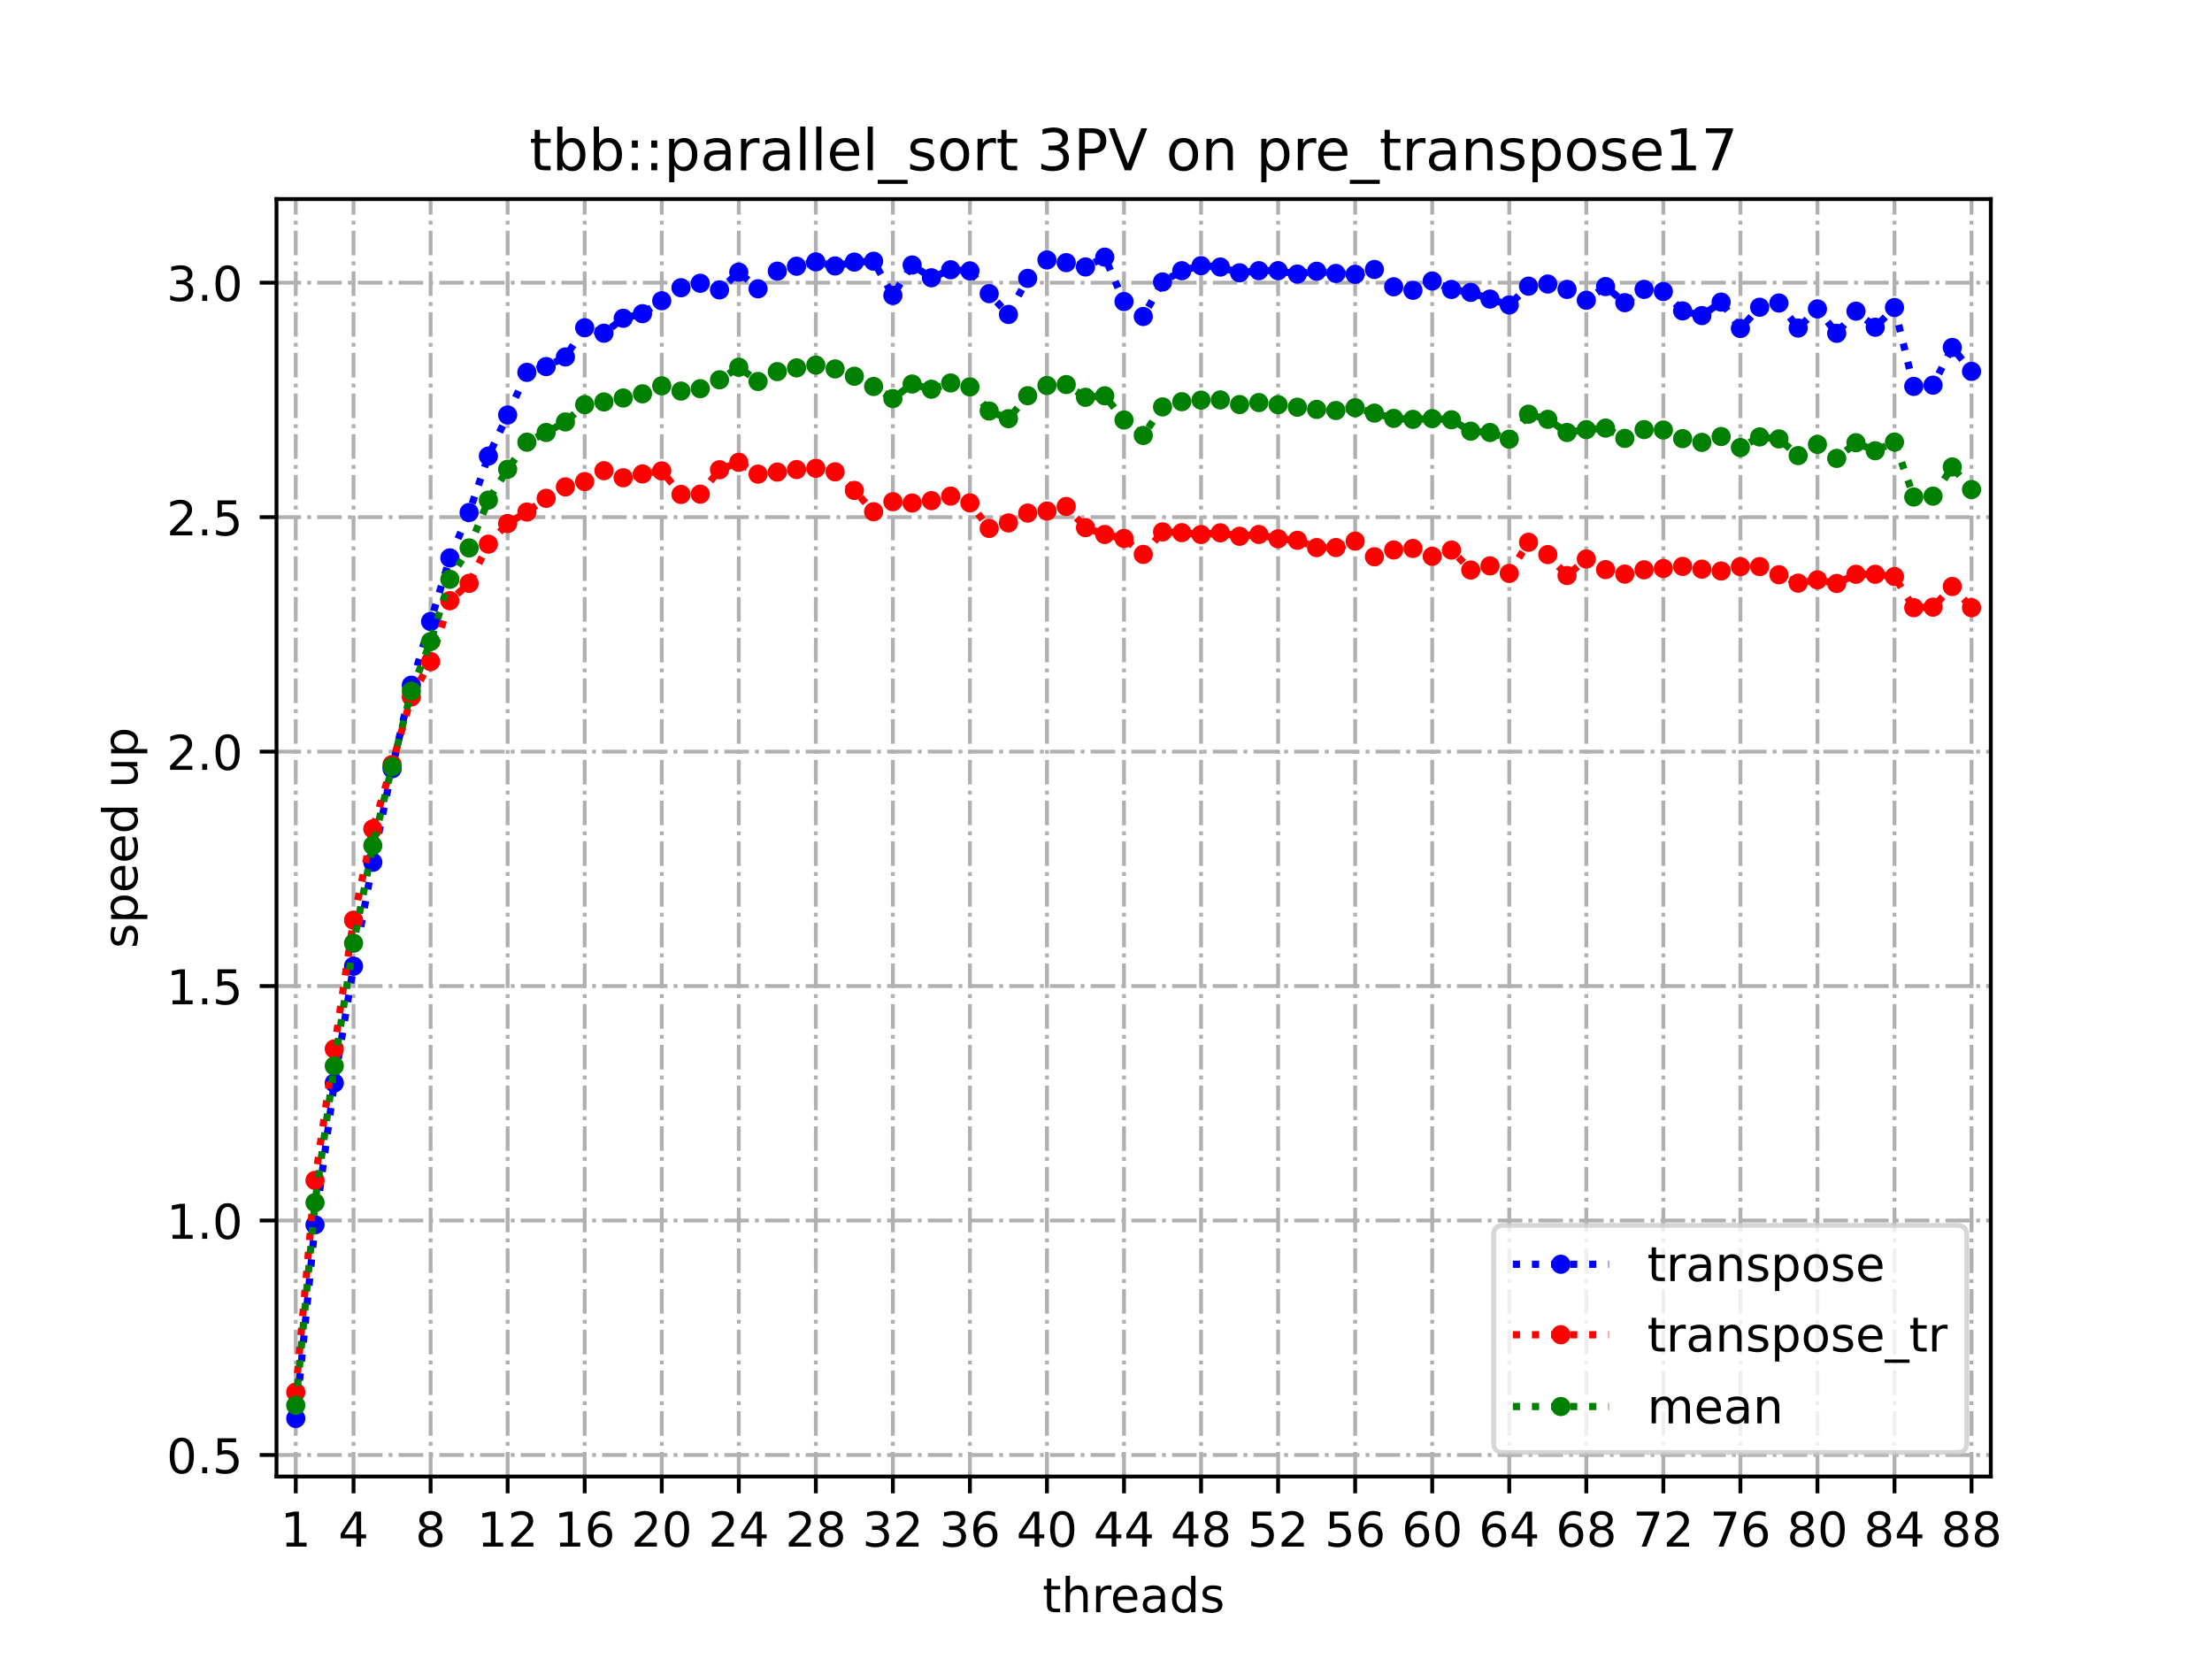 <?xml version="1.0" encoding="utf-8" standalone="no"?>
<!DOCTYPE svg PUBLIC "-//W3C//DTD SVG 1.1//EN"
  "http://www.w3.org/Graphics/SVG/1.1/DTD/svg11.dtd">
<!-- Created with matplotlib (https://matplotlib.org/) -->
<svg height="345.6pt" version="1.1" viewBox="0 0 460.8 345.6" width="460.8pt" xmlns="http://www.w3.org/2000/svg" xmlns:xlink="http://www.w3.org/1999/xlink">
 <defs>
  <style type="text/css">
*{stroke-linecap:butt;stroke-linejoin:round;}
  </style>
 </defs>
 <g id="figure_1">
  <g id="patch_1">
   <path d="M 0 345.6 
L 460.8 345.6 
L 460.8 0 
L 0 0 
z
" style="fill:#ffffff;"/>
  </g>
  <g id="axes_1">
   <g id="patch_2">
    <path d="M 57.6 307.584 
L 414.72 307.584 
L 414.72 41.472 
L 57.6 41.472 
z
" style="fill:#ffffff;"/>
   </g>
   <g id="matplotlib.axis_1">
    <g id="xtick_1">
     <g id="line2d_1">
      <path clip-path="url(#p4b49cb3126)" d="M 61.613 307.584 
L 61.613 41.472 
" style="fill:none;stroke:#b0b0b0;stroke-dasharray:5.12,1.28,0.8,1.28;stroke-dashoffset:0;stroke-width:0.8;"/>
     </g>
     <g id="line2d_2">
      <defs>
       <path d="M 0 0 
L 0 3.5 
" id="mfb8cef83e5" style="stroke:#000000;stroke-width:0.8;"/>
      </defs>
      <g>
       <use style="stroke:#000000;stroke-width:0.8;" x="61.613" xlink:href="#mfb8cef83e5" y="307.584"/>
      </g>
     </g>
     <g id="text_1">
      <!-- 1 -->
      <defs>
       <path d="M 12.406 8.297 
L 28.516 8.297 
L 28.516 63.922 
L 10.984 60.406 
L 10.984 69.391 
L 28.422 72.906 
L 38.281 72.906 
L 38.281 8.297 
L 54.391 8.297 
L 54.391 0 
L 12.406 0 
z
" id="DejaVuSans-49"/>
      </defs>
      <g transform="translate(58.431 322.182)scale(0.1 -0.1)">
       <use xlink:href="#DejaVuSans-49"/>
      </g>
     </g>
    </g>
    <g id="xtick_2">
     <g id="line2d_3">
      <path clip-path="url(#p4b49cb3126)" d="M 73.65 307.584 
L 73.65 41.472 
" style="fill:none;stroke:#b0b0b0;stroke-dasharray:5.12,1.28,0.8,1.28;stroke-dashoffset:0;stroke-width:0.8;"/>
     </g>
     <g id="line2d_4">
      <g>
       <use style="stroke:#000000;stroke-width:0.8;" x="73.65" xlink:href="#mfb8cef83e5" y="307.584"/>
      </g>
     </g>
     <g id="text_2">
      <!-- 4 -->
      <defs>
       <path d="M 37.797 64.312 
L 12.891 25.391 
L 37.797 25.391 
z
M 35.203 72.906 
L 47.609 72.906 
L 47.609 25.391 
L 58.016 25.391 
L 58.016 17.188 
L 47.609 17.188 
L 47.609 0 
L 37.797 0 
L 37.797 17.188 
L 4.891 17.188 
L 4.891 26.703 
z
" id="DejaVuSans-52"/>
      </defs>
      <g transform="translate(70.469 322.182)scale(0.1 -0.1)">
       <use xlink:href="#DejaVuSans-52"/>
      </g>
     </g>
    </g>
    <g id="xtick_3">
     <g id="line2d_5">
      <path clip-path="url(#p4b49cb3126)" d="M 89.701 307.584 
L 89.701 41.472 
" style="fill:none;stroke:#b0b0b0;stroke-dasharray:5.12,1.28,0.8,1.28;stroke-dashoffset:0;stroke-width:0.8;"/>
     </g>
     <g id="line2d_6">
      <g>
       <use style="stroke:#000000;stroke-width:0.8;" x="89.701" xlink:href="#mfb8cef83e5" y="307.584"/>
      </g>
     </g>
     <g id="text_3">
      <!-- 8 -->
      <defs>
       <path d="M 31.781 34.625 
Q 24.75 34.625 20.719 30.859 
Q 16.703 27.094 16.703 20.516 
Q 16.703 13.922 20.719 10.156 
Q 24.75 6.391 31.781 6.391 
Q 38.812 6.391 42.859 10.172 
Q 46.922 13.969 46.922 20.516 
Q 46.922 27.094 42.891 30.859 
Q 38.875 34.625 31.781 34.625 
z
M 21.922 38.812 
Q 15.578 40.375 12.031 44.719 
Q 8.5 49.078 8.5 55.328 
Q 8.5 64.062 14.719 69.141 
Q 20.953 74.219 31.781 74.219 
Q 42.672 74.219 48.875 69.141 
Q 55.078 64.062 55.078 55.328 
Q 55.078 49.078 51.531 44.719 
Q 48 40.375 41.703 38.812 
Q 48.828 37.156 52.797 32.312 
Q 56.781 27.484 56.781 20.516 
Q 56.781 9.906 50.312 4.234 
Q 43.844 -1.422 31.781 -1.422 
Q 19.734 -1.422 13.25 4.234 
Q 6.781 9.906 6.781 20.516 
Q 6.781 27.484 10.781 32.312 
Q 14.797 37.156 21.922 38.812 
z
M 18.312 54.391 
Q 18.312 48.734 21.844 45.562 
Q 25.391 42.391 31.781 42.391 
Q 38.141 42.391 41.719 45.562 
Q 45.312 48.734 45.312 54.391 
Q 45.312 60.062 41.719 63.234 
Q 38.141 66.406 31.781 66.406 
Q 25.391 66.406 21.844 63.234 
Q 18.312 60.062 18.312 54.391 
z
" id="DejaVuSans-56"/>
      </defs>
      <g transform="translate(86.519 322.182)scale(0.1 -0.1)">
       <use xlink:href="#DejaVuSans-56"/>
      </g>
     </g>
    </g>
    <g id="xtick_4">
     <g id="line2d_7">
      <path clip-path="url(#p4b49cb3126)" d="M 105.751 307.584 
L 105.751 41.472 
" style="fill:none;stroke:#b0b0b0;stroke-dasharray:5.12,1.28,0.8,1.28;stroke-dashoffset:0;stroke-width:0.8;"/>
     </g>
     <g id="line2d_8">
      <g>
       <use style="stroke:#000000;stroke-width:0.8;" x="105.751" xlink:href="#mfb8cef83e5" y="307.584"/>
      </g>
     </g>
     <g id="text_4">
      <!-- 12 -->
      <defs>
       <path d="M 19.188 8.297 
L 53.609 8.297 
L 53.609 0 
L 7.328 0 
L 7.328 8.297 
Q 12.938 14.109 22.625 23.891 
Q 32.328 33.688 34.812 36.531 
Q 39.547 41.844 41.422 45.531 
Q 43.312 49.219 43.312 52.781 
Q 43.312 58.594 39.234 62.25 
Q 35.156 65.922 28.609 65.922 
Q 23.969 65.922 18.812 64.312 
Q 13.672 62.703 7.812 59.422 
L 7.812 69.391 
Q 13.766 71.781 18.938 73 
Q 24.125 74.219 28.422 74.219 
Q 39.75 74.219 46.484 68.547 
Q 53.219 62.891 53.219 53.422 
Q 53.219 48.922 51.531 44.891 
Q 49.859 40.875 45.406 35.406 
Q 44.188 33.984 37.641 27.219 
Q 31.109 20.453 19.188 8.297 
z
" id="DejaVuSans-50"/>
      </defs>
      <g transform="translate(99.389 322.182)scale(0.1 -0.1)">
       <use xlink:href="#DejaVuSans-49"/>
       <use x="63.623" xlink:href="#DejaVuSans-50"/>
      </g>
     </g>
    </g>
    <g id="xtick_5">
     <g id="line2d_9">
      <path clip-path="url(#p4b49cb3126)" d="M 121.801 307.584 
L 121.801 41.472 
" style="fill:none;stroke:#b0b0b0;stroke-dasharray:5.12,1.28,0.8,1.28;stroke-dashoffset:0;stroke-width:0.8;"/>
     </g>
     <g id="line2d_10">
      <g>
       <use style="stroke:#000000;stroke-width:0.8;" x="121.801" xlink:href="#mfb8cef83e5" y="307.584"/>
      </g>
     </g>
     <g id="text_5">
      <!-- 16 -->
      <defs>
       <path d="M 33.016 40.375 
Q 26.375 40.375 22.484 35.828 
Q 18.609 31.297 18.609 23.391 
Q 18.609 15.531 22.484 10.953 
Q 26.375 6.391 33.016 6.391 
Q 39.656 6.391 43.531 10.953 
Q 47.406 15.531 47.406 23.391 
Q 47.406 31.297 43.531 35.828 
Q 39.656 40.375 33.016 40.375 
z
M 52.594 71.297 
L 52.594 62.312 
Q 48.875 64.062 45.094 64.984 
Q 41.312 65.922 37.594 65.922 
Q 27.828 65.922 22.672 59.328 
Q 17.531 52.734 16.797 39.406 
Q 19.672 43.656 24.016 45.922 
Q 28.375 48.188 33.594 48.188 
Q 44.578 48.188 50.953 41.516 
Q 57.328 34.859 57.328 23.391 
Q 57.328 12.156 50.688 5.359 
Q 44.047 -1.422 33.016 -1.422 
Q 20.359 -1.422 13.672 8.266 
Q 6.984 17.969 6.984 36.375 
Q 6.984 53.656 15.188 63.938 
Q 23.391 74.219 37.203 74.219 
Q 40.922 74.219 44.703 73.484 
Q 48.484 72.75 52.594 71.297 
z
" id="DejaVuSans-54"/>
      </defs>
      <g transform="translate(115.439 322.182)scale(0.1 -0.1)">
       <use xlink:href="#DejaVuSans-49"/>
       <use x="63.623" xlink:href="#DejaVuSans-54"/>
      </g>
     </g>
    </g>
    <g id="xtick_6">
     <g id="line2d_11">
      <path clip-path="url(#p4b49cb3126)" d="M 137.852 307.584 
L 137.852 41.472 
" style="fill:none;stroke:#b0b0b0;stroke-dasharray:5.12,1.28,0.8,1.28;stroke-dashoffset:0;stroke-width:0.8;"/>
     </g>
     <g id="line2d_12">
      <g>
       <use style="stroke:#000000;stroke-width:0.8;" x="137.852" xlink:href="#mfb8cef83e5" y="307.584"/>
      </g>
     </g>
     <g id="text_6">
      <!-- 20 -->
      <defs>
       <path d="M 31.781 66.406 
Q 24.172 66.406 20.328 58.906 
Q 16.5 51.422 16.5 36.375 
Q 16.5 21.391 20.328 13.891 
Q 24.172 6.391 31.781 6.391 
Q 39.453 6.391 43.281 13.891 
Q 47.125 21.391 47.125 36.375 
Q 47.125 51.422 43.281 58.906 
Q 39.453 66.406 31.781 66.406 
z
M 31.781 74.219 
Q 44.047 74.219 50.516 64.516 
Q 56.984 54.828 56.984 36.375 
Q 56.984 17.969 50.516 8.266 
Q 44.047 -1.422 31.781 -1.422 
Q 19.531 -1.422 13.062 8.266 
Q 6.594 17.969 6.594 36.375 
Q 6.594 54.828 13.062 64.516 
Q 19.531 74.219 31.781 74.219 
z
" id="DejaVuSans-48"/>
      </defs>
      <g transform="translate(131.489 322.182)scale(0.1 -0.1)">
       <use xlink:href="#DejaVuSans-50"/>
       <use x="63.623" xlink:href="#DejaVuSans-48"/>
      </g>
     </g>
    </g>
    <g id="xtick_7">
     <g id="line2d_13">
      <path clip-path="url(#p4b49cb3126)" d="M 153.902 307.584 
L 153.902 41.472 
" style="fill:none;stroke:#b0b0b0;stroke-dasharray:5.12,1.28,0.8,1.28;stroke-dashoffset:0;stroke-width:0.8;"/>
     </g>
     <g id="line2d_14">
      <g>
       <use style="stroke:#000000;stroke-width:0.8;" x="153.902" xlink:href="#mfb8cef83e5" y="307.584"/>
      </g>
     </g>
     <g id="text_7">
      <!-- 24 -->
      <g transform="translate(147.54 322.182)scale(0.1 -0.1)">
       <use xlink:href="#DejaVuSans-50"/>
       <use x="63.623" xlink:href="#DejaVuSans-52"/>
      </g>
     </g>
    </g>
    <g id="xtick_8">
     <g id="line2d_15">
      <path clip-path="url(#p4b49cb3126)" d="M 169.952 307.584 
L 169.952 41.472 
" style="fill:none;stroke:#b0b0b0;stroke-dasharray:5.12,1.28,0.8,1.28;stroke-dashoffset:0;stroke-width:0.8;"/>
     </g>
     <g id="line2d_16">
      <g>
       <use style="stroke:#000000;stroke-width:0.8;" x="169.952" xlink:href="#mfb8cef83e5" y="307.584"/>
      </g>
     </g>
     <g id="text_8">
      <!-- 28 -->
      <g transform="translate(163.59 322.182)scale(0.1 -0.1)">
       <use xlink:href="#DejaVuSans-50"/>
       <use x="63.623" xlink:href="#DejaVuSans-56"/>
      </g>
     </g>
    </g>
    <g id="xtick_9">
     <g id="line2d_17">
      <path clip-path="url(#p4b49cb3126)" d="M 186.003 307.584 
L 186.003 41.472 
" style="fill:none;stroke:#b0b0b0;stroke-dasharray:5.12,1.28,0.8,1.28;stroke-dashoffset:0;stroke-width:0.8;"/>
     </g>
     <g id="line2d_18">
      <g>
       <use style="stroke:#000000;stroke-width:0.8;" x="186.003" xlink:href="#mfb8cef83e5" y="307.584"/>
      </g>
     </g>
     <g id="text_9">
      <!-- 32 -->
      <defs>
       <path d="M 40.578 39.312 
Q 47.656 37.797 51.625 33 
Q 55.609 28.219 55.609 21.188 
Q 55.609 10.406 48.188 4.484 
Q 40.766 -1.422 27.094 -1.422 
Q 22.516 -1.422 17.656 -0.516 
Q 12.797 0.391 7.625 2.203 
L 7.625 11.719 
Q 11.719 9.328 16.594 8.109 
Q 21.484 6.891 26.812 6.891 
Q 36.078 6.891 40.938 10.547 
Q 45.797 14.203 45.797 21.188 
Q 45.797 27.641 41.281 31.266 
Q 36.766 34.906 28.719 34.906 
L 20.219 34.906 
L 20.219 43.016 
L 29.109 43.016 
Q 36.375 43.016 40.234 45.922 
Q 44.094 48.828 44.094 54.297 
Q 44.094 59.906 40.109 62.906 
Q 36.141 65.922 28.719 65.922 
Q 24.656 65.922 20.016 65.031 
Q 15.375 64.156 9.812 62.312 
L 9.812 71.094 
Q 15.438 72.656 20.344 73.438 
Q 25.25 74.219 29.594 74.219 
Q 40.828 74.219 47.359 69.109 
Q 53.906 64.016 53.906 55.328 
Q 53.906 49.266 50.438 45.094 
Q 46.969 40.922 40.578 39.312 
z
" id="DejaVuSans-51"/>
      </defs>
      <g transform="translate(179.64 322.182)scale(0.1 -0.1)">
       <use xlink:href="#DejaVuSans-51"/>
       <use x="63.623" xlink:href="#DejaVuSans-50"/>
      </g>
     </g>
    </g>
    <g id="xtick_10">
     <g id="line2d_19">
      <path clip-path="url(#p4b49cb3126)" d="M 202.053 307.584 
L 202.053 41.472 
" style="fill:none;stroke:#b0b0b0;stroke-dasharray:5.12,1.28,0.8,1.28;stroke-dashoffset:0;stroke-width:0.8;"/>
     </g>
     <g id="line2d_20">
      <g>
       <use style="stroke:#000000;stroke-width:0.8;" x="202.053" xlink:href="#mfb8cef83e5" y="307.584"/>
      </g>
     </g>
     <g id="text_10">
      <!-- 36 -->
      <g transform="translate(195.691 322.182)scale(0.1 -0.1)">
       <use xlink:href="#DejaVuSans-51"/>
       <use x="63.623" xlink:href="#DejaVuSans-54"/>
      </g>
     </g>
    </g>
    <g id="xtick_11">
     <g id="line2d_21">
      <path clip-path="url(#p4b49cb3126)" d="M 218.103 307.584 
L 218.103 41.472 
" style="fill:none;stroke:#b0b0b0;stroke-dasharray:5.12,1.28,0.8,1.28;stroke-dashoffset:0;stroke-width:0.8;"/>
     </g>
     <g id="line2d_22">
      <g>
       <use style="stroke:#000000;stroke-width:0.8;" x="218.103" xlink:href="#mfb8cef83e5" y="307.584"/>
      </g>
     </g>
     <g id="text_11">
      <!-- 40 -->
      <g transform="translate(211.741 322.182)scale(0.1 -0.1)">
       <use xlink:href="#DejaVuSans-52"/>
       <use x="63.623" xlink:href="#DejaVuSans-48"/>
      </g>
     </g>
    </g>
    <g id="xtick_12">
     <g id="line2d_23">
      <path clip-path="url(#p4b49cb3126)" d="M 234.154 307.584 
L 234.154 41.472 
" style="fill:none;stroke:#b0b0b0;stroke-dasharray:5.12,1.28,0.8,1.28;stroke-dashoffset:0;stroke-width:0.8;"/>
     </g>
     <g id="line2d_24">
      <g>
       <use style="stroke:#000000;stroke-width:0.8;" x="234.154" xlink:href="#mfb8cef83e5" y="307.584"/>
      </g>
     </g>
     <g id="text_12">
      <!-- 44 -->
      <g transform="translate(227.791 322.182)scale(0.1 -0.1)">
       <use xlink:href="#DejaVuSans-52"/>
       <use x="63.623" xlink:href="#DejaVuSans-52"/>
      </g>
     </g>
    </g>
    <g id="xtick_13">
     <g id="line2d_25">
      <path clip-path="url(#p4b49cb3126)" d="M 250.204 307.584 
L 250.204 41.472 
" style="fill:none;stroke:#b0b0b0;stroke-dasharray:5.12,1.28,0.8,1.28;stroke-dashoffset:0;stroke-width:0.8;"/>
     </g>
     <g id="line2d_26">
      <g>
       <use style="stroke:#000000;stroke-width:0.8;" x="250.204" xlink:href="#mfb8cef83e5" y="307.584"/>
      </g>
     </g>
     <g id="text_13">
      <!-- 48 -->
      <g transform="translate(243.842 322.182)scale(0.1 -0.1)">
       <use xlink:href="#DejaVuSans-52"/>
       <use x="63.623" xlink:href="#DejaVuSans-56"/>
      </g>
     </g>
    </g>
    <g id="xtick_14">
     <g id="line2d_27">
      <path clip-path="url(#p4b49cb3126)" d="M 266.254 307.584 
L 266.254 41.472 
" style="fill:none;stroke:#b0b0b0;stroke-dasharray:5.12,1.28,0.8,1.28;stroke-dashoffset:0;stroke-width:0.8;"/>
     </g>
     <g id="line2d_28">
      <g>
       <use style="stroke:#000000;stroke-width:0.8;" x="266.254" xlink:href="#mfb8cef83e5" y="307.584"/>
      </g>
     </g>
     <g id="text_14">
      <!-- 52 -->
      <defs>
       <path d="M 10.797 72.906 
L 49.516 72.906 
L 49.516 64.594 
L 19.828 64.594 
L 19.828 46.734 
Q 21.969 47.469 24.109 47.828 
Q 26.266 48.188 28.422 48.188 
Q 40.625 48.188 47.75 41.5 
Q 54.891 34.812 54.891 23.391 
Q 54.891 11.625 47.562 5.094 
Q 40.234 -1.422 26.906 -1.422 
Q 22.312 -1.422 17.547 -0.641 
Q 12.797 0.141 7.719 1.703 
L 7.719 11.625 
Q 12.109 9.234 16.797 8.062 
Q 21.484 6.891 26.703 6.891 
Q 35.156 6.891 40.078 11.328 
Q 45.016 15.766 45.016 23.391 
Q 45.016 31 40.078 35.438 
Q 35.156 39.891 26.703 39.891 
Q 22.75 39.891 18.812 39.016 
Q 14.891 38.141 10.797 36.281 
z
" id="DejaVuSans-53"/>
      </defs>
      <g transform="translate(259.892 322.182)scale(0.1 -0.1)">
       <use xlink:href="#DejaVuSans-53"/>
       <use x="63.623" xlink:href="#DejaVuSans-50"/>
      </g>
     </g>
    </g>
    <g id="xtick_15">
     <g id="line2d_29">
      <path clip-path="url(#p4b49cb3126)" d="M 282.305 307.584 
L 282.305 41.472 
" style="fill:none;stroke:#b0b0b0;stroke-dasharray:5.12,1.28,0.8,1.28;stroke-dashoffset:0;stroke-width:0.8;"/>
     </g>
     <g id="line2d_30">
      <g>
       <use style="stroke:#000000;stroke-width:0.8;" x="282.305" xlink:href="#mfb8cef83e5" y="307.584"/>
      </g>
     </g>
     <g id="text_15">
      <!-- 56 -->
      <g transform="translate(275.942 322.182)scale(0.1 -0.1)">
       <use xlink:href="#DejaVuSans-53"/>
       <use x="63.623" xlink:href="#DejaVuSans-54"/>
      </g>
     </g>
    </g>
    <g id="xtick_16">
     <g id="line2d_31">
      <path clip-path="url(#p4b49cb3126)" d="M 298.355 307.584 
L 298.355 41.472 
" style="fill:none;stroke:#b0b0b0;stroke-dasharray:5.12,1.28,0.8,1.28;stroke-dashoffset:0;stroke-width:0.8;"/>
     </g>
     <g id="line2d_32">
      <g>
       <use style="stroke:#000000;stroke-width:0.8;" x="298.355" xlink:href="#mfb8cef83e5" y="307.584"/>
      </g>
     </g>
     <g id="text_16">
      <!-- 60 -->
      <g transform="translate(291.993 322.182)scale(0.1 -0.1)">
       <use xlink:href="#DejaVuSans-54"/>
       <use x="63.623" xlink:href="#DejaVuSans-48"/>
      </g>
     </g>
    </g>
    <g id="xtick_17">
     <g id="line2d_33">
      <path clip-path="url(#p4b49cb3126)" d="M 314.405 307.584 
L 314.405 41.472 
" style="fill:none;stroke:#b0b0b0;stroke-dasharray:5.12,1.28,0.8,1.28;stroke-dashoffset:0;stroke-width:0.8;"/>
     </g>
     <g id="line2d_34">
      <g>
       <use style="stroke:#000000;stroke-width:0.8;" x="314.405" xlink:href="#mfb8cef83e5" y="307.584"/>
      </g>
     </g>
     <g id="text_17">
      <!-- 64 -->
      <g transform="translate(308.043 322.182)scale(0.1 -0.1)">
       <use xlink:href="#DejaVuSans-54"/>
       <use x="63.623" xlink:href="#DejaVuSans-52"/>
      </g>
     </g>
    </g>
    <g id="xtick_18">
     <g id="line2d_35">
      <path clip-path="url(#p4b49cb3126)" d="M 330.456 307.584 
L 330.456 41.472 
" style="fill:none;stroke:#b0b0b0;stroke-dasharray:5.12,1.28,0.8,1.28;stroke-dashoffset:0;stroke-width:0.8;"/>
     </g>
     <g id="line2d_36">
      <g>
       <use style="stroke:#000000;stroke-width:0.8;" x="330.456" xlink:href="#mfb8cef83e5" y="307.584"/>
      </g>
     </g>
     <g id="text_18">
      <!-- 68 -->
      <g transform="translate(324.093 322.182)scale(0.1 -0.1)">
       <use xlink:href="#DejaVuSans-54"/>
       <use x="63.623" xlink:href="#DejaVuSans-56"/>
      </g>
     </g>
    </g>
    <g id="xtick_19">
     <g id="line2d_37">
      <path clip-path="url(#p4b49cb3126)" d="M 346.506 307.584 
L 346.506 41.472 
" style="fill:none;stroke:#b0b0b0;stroke-dasharray:5.12,1.28,0.8,1.28;stroke-dashoffset:0;stroke-width:0.8;"/>
     </g>
     <g id="line2d_38">
      <g>
       <use style="stroke:#000000;stroke-width:0.8;" x="346.506" xlink:href="#mfb8cef83e5" y="307.584"/>
      </g>
     </g>
     <g id="text_19">
      <!-- 72 -->
      <defs>
       <path d="M 8.203 72.906 
L 55.078 72.906 
L 55.078 68.703 
L 28.609 0 
L 18.312 0 
L 43.219 64.594 
L 8.203 64.594 
z
" id="DejaVuSans-55"/>
      </defs>
      <g transform="translate(340.144 322.182)scale(0.1 -0.1)">
       <use xlink:href="#DejaVuSans-55"/>
       <use x="63.623" xlink:href="#DejaVuSans-50"/>
      </g>
     </g>
    </g>
    <g id="xtick_20">
     <g id="line2d_39">
      <path clip-path="url(#p4b49cb3126)" d="M 362.556 307.584 
L 362.556 41.472 
" style="fill:none;stroke:#b0b0b0;stroke-dasharray:5.12,1.28,0.8,1.28;stroke-dashoffset:0;stroke-width:0.8;"/>
     </g>
     <g id="line2d_40">
      <g>
       <use style="stroke:#000000;stroke-width:0.8;" x="362.556" xlink:href="#mfb8cef83e5" y="307.584"/>
      </g>
     </g>
     <g id="text_20">
      <!-- 76 -->
      <g transform="translate(356.194 322.182)scale(0.1 -0.1)">
       <use xlink:href="#DejaVuSans-55"/>
       <use x="63.623" xlink:href="#DejaVuSans-54"/>
      </g>
     </g>
    </g>
    <g id="xtick_21">
     <g id="line2d_41">
      <path clip-path="url(#p4b49cb3126)" d="M 378.607 307.584 
L 378.607 41.472 
" style="fill:none;stroke:#b0b0b0;stroke-dasharray:5.12,1.28,0.8,1.28;stroke-dashoffset:0;stroke-width:0.8;"/>
     </g>
     <g id="line2d_42">
      <g>
       <use style="stroke:#000000;stroke-width:0.8;" x="378.607" xlink:href="#mfb8cef83e5" y="307.584"/>
      </g>
     </g>
     <g id="text_21">
      <!-- 80 -->
      <g transform="translate(372.244 322.182)scale(0.1 -0.1)">
       <use xlink:href="#DejaVuSans-56"/>
       <use x="63.623" xlink:href="#DejaVuSans-48"/>
      </g>
     </g>
    </g>
    <g id="xtick_22">
     <g id="line2d_43">
      <path clip-path="url(#p4b49cb3126)" d="M 394.657 307.584 
L 394.657 41.472 
" style="fill:none;stroke:#b0b0b0;stroke-dasharray:5.12,1.28,0.8,1.28;stroke-dashoffset:0;stroke-width:0.8;"/>
     </g>
     <g id="line2d_44">
      <g>
       <use style="stroke:#000000;stroke-width:0.8;" x="394.657" xlink:href="#mfb8cef83e5" y="307.584"/>
      </g>
     </g>
     <g id="text_22">
      <!-- 84 -->
      <g transform="translate(388.295 322.182)scale(0.1 -0.1)">
       <use xlink:href="#DejaVuSans-56"/>
       <use x="63.623" xlink:href="#DejaVuSans-52"/>
      </g>
     </g>
    </g>
    <g id="xtick_23">
     <g id="line2d_45">
      <path clip-path="url(#p4b49cb3126)" d="M 410.707 307.584 
L 410.707 41.472 
" style="fill:none;stroke:#b0b0b0;stroke-dasharray:5.12,1.28,0.8,1.28;stroke-dashoffset:0;stroke-width:0.8;"/>
     </g>
     <g id="line2d_46">
      <g>
       <use style="stroke:#000000;stroke-width:0.8;" x="410.707" xlink:href="#mfb8cef83e5" y="307.584"/>
      </g>
     </g>
     <g id="text_23">
      <!-- 88 -->
      <g transform="translate(404.345 322.182)scale(0.1 -0.1)">
       <use xlink:href="#DejaVuSans-56"/>
       <use x="63.623" xlink:href="#DejaVuSans-56"/>
      </g>
     </g>
    </g>
    <g id="text_24">
     <!-- threads -->
     <defs>
      <path d="M 18.312 70.219 
L 18.312 54.688 
L 36.812 54.688 
L 36.812 47.703 
L 18.312 47.703 
L 18.312 18.016 
Q 18.312 11.328 20.141 9.422 
Q 21.969 7.516 27.594 7.516 
L 36.812 7.516 
L 36.812 0 
L 27.594 0 
Q 17.188 0 13.234 3.875 
Q 9.281 7.766 9.281 18.016 
L 9.281 47.703 
L 2.688 47.703 
L 2.688 54.688 
L 9.281 54.688 
L 9.281 70.219 
z
" id="DejaVuSans-116"/>
      <path d="M 54.891 33.016 
L 54.891 0 
L 45.906 0 
L 45.906 32.719 
Q 45.906 40.484 42.875 44.328 
Q 39.844 48.188 33.797 48.188 
Q 26.516 48.188 22.312 43.547 
Q 18.109 38.922 18.109 30.906 
L 18.109 0 
L 9.078 0 
L 9.078 75.984 
L 18.109 75.984 
L 18.109 46.188 
Q 21.344 51.125 25.703 53.562 
Q 30.078 56 35.797 56 
Q 45.219 56 50.047 50.172 
Q 54.891 44.344 54.891 33.016 
z
" id="DejaVuSans-104"/>
      <path d="M 41.109 46.297 
Q 39.594 47.172 37.812 47.578 
Q 36.031 48 33.891 48 
Q 26.266 48 22.188 43.047 
Q 18.109 38.094 18.109 28.812 
L 18.109 0 
L 9.078 0 
L 9.078 54.688 
L 18.109 54.688 
L 18.109 46.188 
Q 20.953 51.172 25.484 53.578 
Q 30.031 56 36.531 56 
Q 37.453 56 38.578 55.875 
Q 39.703 55.766 41.062 55.516 
z
" id="DejaVuSans-114"/>
      <path d="M 56.203 29.594 
L 56.203 25.203 
L 14.891 25.203 
Q 15.484 15.922 20.484 11.062 
Q 25.484 6.203 34.422 6.203 
Q 39.594 6.203 44.453 7.469 
Q 49.312 8.734 54.109 11.281 
L 54.109 2.781 
Q 49.266 0.734 44.188 -0.344 
Q 39.109 -1.422 33.891 -1.422 
Q 20.797 -1.422 13.156 6.188 
Q 5.516 13.812 5.516 26.812 
Q 5.516 40.234 12.766 48.109 
Q 20.016 56 32.328 56 
Q 43.359 56 49.781 48.891 
Q 56.203 41.797 56.203 29.594 
z
M 47.219 32.234 
Q 47.125 39.594 43.094 43.984 
Q 39.062 48.391 32.422 48.391 
Q 24.906 48.391 20.391 44.141 
Q 15.875 39.891 15.188 32.172 
z
" id="DejaVuSans-101"/>
      <path d="M 34.281 27.484 
Q 23.391 27.484 19.188 25 
Q 14.984 22.516 14.984 16.5 
Q 14.984 11.719 18.141 8.906 
Q 21.297 6.109 26.703 6.109 
Q 34.188 6.109 38.703 11.406 
Q 43.219 16.703 43.219 25.484 
L 43.219 27.484 
z
M 52.203 31.203 
L 52.203 0 
L 43.219 0 
L 43.219 8.297 
Q 40.141 3.328 35.547 0.953 
Q 30.953 -1.422 24.312 -1.422 
Q 15.922 -1.422 10.953 3.297 
Q 6 8.016 6 15.922 
Q 6 25.141 12.172 29.828 
Q 18.359 34.516 30.609 34.516 
L 43.219 34.516 
L 43.219 35.406 
Q 43.219 41.609 39.141 45 
Q 35.062 48.391 27.688 48.391 
Q 23 48.391 18.547 47.266 
Q 14.109 46.141 10.016 43.891 
L 10.016 52.203 
Q 14.938 54.109 19.578 55.047 
Q 24.219 56 28.609 56 
Q 40.484 56 46.344 49.844 
Q 52.203 43.703 52.203 31.203 
z
" id="DejaVuSans-97"/>
      <path d="M 45.406 46.391 
L 45.406 75.984 
L 54.391 75.984 
L 54.391 0 
L 45.406 0 
L 45.406 8.203 
Q 42.578 3.328 38.25 0.953 
Q 33.938 -1.422 27.875 -1.422 
Q 17.969 -1.422 11.734 6.484 
Q 5.516 14.406 5.516 27.297 
Q 5.516 40.188 11.734 48.094 
Q 17.969 56 27.875 56 
Q 33.938 56 38.25 53.625 
Q 42.578 51.266 45.406 46.391 
z
M 14.797 27.297 
Q 14.797 17.391 18.875 11.75 
Q 22.953 6.109 30.078 6.109 
Q 37.203 6.109 41.297 11.75 
Q 45.406 17.391 45.406 27.297 
Q 45.406 37.203 41.297 42.844 
Q 37.203 48.484 30.078 48.484 
Q 22.953 48.484 18.875 42.844 
Q 14.797 37.203 14.797 27.297 
z
" id="DejaVuSans-100"/>
      <path d="M 44.281 53.078 
L 44.281 44.578 
Q 40.484 46.531 36.375 47.5 
Q 32.281 48.484 27.875 48.484 
Q 21.188 48.484 17.844 46.438 
Q 14.5 44.391 14.5 40.281 
Q 14.5 37.156 16.891 35.375 
Q 19.281 33.594 26.516 31.984 
L 29.594 31.297 
Q 39.156 29.25 43.188 25.516 
Q 47.219 21.781 47.219 15.094 
Q 47.219 7.469 41.188 3.016 
Q 35.156 -1.422 24.609 -1.422 
Q 20.219 -1.422 15.453 -0.562 
Q 10.688 0.297 5.422 2 
L 5.422 11.281 
Q 10.406 8.688 15.234 7.391 
Q 20.062 6.109 24.812 6.109 
Q 31.156 6.109 34.562 8.281 
Q 37.984 10.453 37.984 14.406 
Q 37.984 18.062 35.516 20.016 
Q 33.062 21.969 24.703 23.781 
L 21.578 24.516 
Q 13.234 26.266 9.516 29.906 
Q 5.812 33.547 5.812 39.891 
Q 5.812 47.609 11.281 51.797 
Q 16.75 56 26.812 56 
Q 31.781 56 36.172 55.266 
Q 40.578 54.547 44.281 53.078 
z
" id="DejaVuSans-115"/>
     </defs>
     <g transform="translate(217.169 335.861)scale(0.1 -0.1)">
      <use xlink:href="#DejaVuSans-116"/>
      <use x="39.209" xlink:href="#DejaVuSans-104"/>
      <use x="102.588" xlink:href="#DejaVuSans-114"/>
      <use x="141.451" xlink:href="#DejaVuSans-101"/>
      <use x="202.975" xlink:href="#DejaVuSans-97"/>
      <use x="264.254" xlink:href="#DejaVuSans-100"/>
      <use x="327.73" xlink:href="#DejaVuSans-115"/>
     </g>
    </g>
   </g>
   <g id="matplotlib.axis_2">
    <g id="ytick_1">
     <g id="line2d_47">
      <path clip-path="url(#p4b49cb3126)" d="M 57.6 303.106 
L 414.72 303.106 
" style="fill:none;stroke:#b0b0b0;stroke-dasharray:5.12,1.28,0.8,1.28;stroke-dashoffset:0;stroke-width:0.8;"/>
     </g>
     <g id="line2d_48">
      <defs>
       <path d="M 0 0 
L -3.5 0 
" id="m98cda5d267" style="stroke:#000000;stroke-width:0.8;"/>
      </defs>
      <g>
       <use style="stroke:#000000;stroke-width:0.8;" x="57.6" xlink:href="#m98cda5d267" y="303.106"/>
      </g>
     </g>
     <g id="text_25">
      <!-- 0.5 -->
      <defs>
       <path d="M 10.688 12.406 
L 21 12.406 
L 21 0 
L 10.688 0 
z
" id="DejaVuSans-46"/>
      </defs>
      <g transform="translate(34.697 306.905)scale(0.1 -0.1)">
       <use xlink:href="#DejaVuSans-48"/>
       <use x="63.623" xlink:href="#DejaVuSans-46"/>
       <use x="95.41" xlink:href="#DejaVuSans-53"/>
      </g>
     </g>
    </g>
    <g id="ytick_2">
     <g id="line2d_49">
      <path clip-path="url(#p4b49cb3126)" d="M 57.6 254.262 
L 414.72 254.262 
" style="fill:none;stroke:#b0b0b0;stroke-dasharray:5.12,1.28,0.8,1.28;stroke-dashoffset:0;stroke-width:0.8;"/>
     </g>
     <g id="line2d_50">
      <g>
       <use style="stroke:#000000;stroke-width:0.8;" x="57.6" xlink:href="#m98cda5d267" y="254.262"/>
      </g>
     </g>
     <g id="text_26">
      <!-- 1.0 -->
      <g transform="translate(34.697 258.062)scale(0.1 -0.1)">
       <use xlink:href="#DejaVuSans-49"/>
       <use x="63.623" xlink:href="#DejaVuSans-46"/>
       <use x="95.41" xlink:href="#DejaVuSans-48"/>
      </g>
     </g>
    </g>
    <g id="ytick_3">
     <g id="line2d_51">
      <path clip-path="url(#p4b49cb3126)" d="M 57.6 205.419 
L 414.72 205.419 
" style="fill:none;stroke:#b0b0b0;stroke-dasharray:5.12,1.28,0.8,1.28;stroke-dashoffset:0;stroke-width:0.8;"/>
     </g>
     <g id="line2d_52">
      <g>
       <use style="stroke:#000000;stroke-width:0.8;" x="57.6" xlink:href="#m98cda5d267" y="205.419"/>
      </g>
     </g>
     <g id="text_27">
      <!-- 1.5 -->
      <g transform="translate(34.697 209.218)scale(0.1 -0.1)">
       <use xlink:href="#DejaVuSans-49"/>
       <use x="63.623" xlink:href="#DejaVuSans-46"/>
       <use x="95.41" xlink:href="#DejaVuSans-53"/>
      </g>
     </g>
    </g>
    <g id="ytick_4">
     <g id="line2d_53">
      <path clip-path="url(#p4b49cb3126)" d="M 57.6 156.576 
L 414.72 156.576 
" style="fill:none;stroke:#b0b0b0;stroke-dasharray:5.12,1.28,0.8,1.28;stroke-dashoffset:0;stroke-width:0.8;"/>
     </g>
     <g id="line2d_54">
      <g>
       <use style="stroke:#000000;stroke-width:0.8;" x="57.6" xlink:href="#m98cda5d267" y="156.576"/>
      </g>
     </g>
     <g id="text_28">
      <!-- 2.0 -->
      <g transform="translate(34.697 160.375)scale(0.1 -0.1)">
       <use xlink:href="#DejaVuSans-50"/>
       <use x="63.623" xlink:href="#DejaVuSans-46"/>
       <use x="95.41" xlink:href="#DejaVuSans-48"/>
      </g>
     </g>
    </g>
    <g id="ytick_5">
     <g id="line2d_55">
      <path clip-path="url(#p4b49cb3126)" d="M 57.6 107.732 
L 414.72 107.732 
" style="fill:none;stroke:#b0b0b0;stroke-dasharray:5.12,1.28,0.8,1.28;stroke-dashoffset:0;stroke-width:0.8;"/>
     </g>
     <g id="line2d_56">
      <g>
       <use style="stroke:#000000;stroke-width:0.8;" x="57.6" xlink:href="#m98cda5d267" y="107.732"/>
      </g>
     </g>
     <g id="text_29">
      <!-- 2.5 -->
      <g transform="translate(34.697 111.531)scale(0.1 -0.1)">
       <use xlink:href="#DejaVuSans-50"/>
       <use x="63.623" xlink:href="#DejaVuSans-46"/>
       <use x="95.41" xlink:href="#DejaVuSans-53"/>
      </g>
     </g>
    </g>
    <g id="ytick_6">
     <g id="line2d_57">
      <path clip-path="url(#p4b49cb3126)" d="M 57.6 58.889 
L 414.72 58.889 
" style="fill:none;stroke:#b0b0b0;stroke-dasharray:5.12,1.28,0.8,1.28;stroke-dashoffset:0;stroke-width:0.8;"/>
     </g>
     <g id="line2d_58">
      <g>
       <use style="stroke:#000000;stroke-width:0.8;" x="57.6" xlink:href="#m98cda5d267" y="58.889"/>
      </g>
     </g>
     <g id="text_30">
      <!-- 3.0 -->
      <g transform="translate(34.697 62.688)scale(0.1 -0.1)">
       <use xlink:href="#DejaVuSans-51"/>
       <use x="63.623" xlink:href="#DejaVuSans-46"/>
       <use x="95.41" xlink:href="#DejaVuSans-48"/>
      </g>
     </g>
    </g>
    <g id="text_31">
     <!-- speed up -->
     <defs>
      <path d="M 18.109 8.203 
L 18.109 -20.797 
L 9.078 -20.797 
L 9.078 54.688 
L 18.109 54.688 
L 18.109 46.391 
Q 20.953 51.266 25.266 53.625 
Q 29.594 56 35.594 56 
Q 45.562 56 51.781 48.094 
Q 58.016 40.188 58.016 27.297 
Q 58.016 14.406 51.781 6.484 
Q 45.562 -1.422 35.594 -1.422 
Q 29.594 -1.422 25.266 0.953 
Q 20.953 3.328 18.109 8.203 
z
M 48.688 27.297 
Q 48.688 37.203 44.609 42.844 
Q 40.531 48.484 33.406 48.484 
Q 26.266 48.484 22.188 42.844 
Q 18.109 37.203 18.109 27.297 
Q 18.109 17.391 22.188 11.75 
Q 26.266 6.109 33.406 6.109 
Q 40.531 6.109 44.609 11.75 
Q 48.688 17.391 48.688 27.297 
z
" id="DejaVuSans-112"/>
      <path id="DejaVuSans-32"/>
      <path d="M 8.5 21.578 
L 8.5 54.688 
L 17.484 54.688 
L 17.484 21.922 
Q 17.484 14.156 20.5 10.266 
Q 23.531 6.391 29.594 6.391 
Q 36.859 6.391 41.078 11.031 
Q 45.312 15.672 45.312 23.688 
L 45.312 54.688 
L 54.297 54.688 
L 54.297 0 
L 45.312 0 
L 45.312 8.406 
Q 42.047 3.422 37.719 1 
Q 33.406 -1.422 27.688 -1.422 
Q 18.266 -1.422 13.375 4.438 
Q 8.5 10.297 8.5 21.578 
z
M 31.109 56 
z
" id="DejaVuSans-117"/>
     </defs>
     <g transform="translate(28.617 197.566)rotate(-90)scale(0.1 -0.1)">
      <use xlink:href="#DejaVuSans-115"/>
      <use x="52.1" xlink:href="#DejaVuSans-112"/>
      <use x="115.576" xlink:href="#DejaVuSans-101"/>
      <use x="177.1" xlink:href="#DejaVuSans-101"/>
      <use x="238.623" xlink:href="#DejaVuSans-100"/>
      <use x="302.1" xlink:href="#DejaVuSans-32"/>
      <use x="333.887" xlink:href="#DejaVuSans-117"/>
      <use x="397.266" xlink:href="#DejaVuSans-112"/>
     </g>
    </g>
   </g>
   <g id="line2d_59">
    <path clip-path="url(#p4b49cb3126)" d="M 61.613 295.488 
L 65.625 255.144 
L 69.638 225.603 
L 73.65 201.282 
L 77.663 179.626 
L 81.676 160.146 
L 85.688 142.741 
L 89.701 129.465 
L 93.713 116.227 
L 97.726 106.763 
L 101.738 95.013 
L 105.751 86.451 
L 109.764 77.566 
L 113.776 76.367 
L 117.789 74.359 
L 121.801 68.276 
L 125.814 69.413 
L 129.827 66.307 
L 133.839 65.345 
L 137.852 62.655 
L 141.864 59.942 
L 145.877 59.01 
L 149.889 60.389 
L 153.902 56.698 
L 157.915 60.161 
L 161.927 56.485 
L 165.94 55.459 
L 169.952 54.556 
L 173.965 55.404 
L 177.978 54.596 
L 181.99 54.418 
L 186.003 61.548 
L 190.015 55.207 
L 194.028 57.866 
L 198.04 56.198 
L 202.053 56.433 
L 206.066 61.174 
L 210.078 65.508 
L 214.091 57.987 
L 218.103 54.156 
L 222.116 54.713 
L 226.129 55.615 
L 230.141 53.568 
L 234.154 62.82 
L 238.166 65.93 
L 242.179 58.738 
L 246.191 56.394 
L 250.204 55.344 
L 254.217 55.632 
L 258.229 56.832 
L 262.242 56.387 
L 266.254 56.386 
L 270.267 57.092 
L 274.28 56.506 
L 278.292 56.964 
L 282.305 57.148 
L 286.317 56.134 
L 290.33 59.747 
L 294.342 60.47 
L 298.355 58.539 
L 302.368 60.297 
L 306.38 60.908 
L 310.393 62.303 
L 314.405 63.533 
L 318.418 59.613 
L 322.431 59.17 
L 326.443 60.288 
L 330.456 62.549 
L 334.468 59.698 
L 338.481 63.054 
L 342.493 60.282 
L 346.506 60.725 
L 350.519 64.766 
L 354.531 65.743 
L 358.544 62.93 
L 362.556 68.429 
L 366.569 64.007 
L 370.582 63.125 
L 374.594 68.34 
L 378.607 64.354 
L 382.619 69.436 
L 386.632 64.822 
L 390.644 68.169 
L 394.657 64.062 
L 398.67 80.492 
L 402.682 80.232 
L 406.695 72.381 
L 410.707 77.362 
" style="fill:none;stroke:#0000ff;stroke-dasharray:1.5,2.475;stroke-dashoffset:0;stroke-width:1.5;"/>
    <defs>
     <path d="M 0 1.5 
C 0.398 1.5 0.779 1.342 1.061 1.061 
C 1.342 0.779 1.5 0.398 1.5 0 
C 1.5 -0.398 1.342 -0.779 1.061 -1.061 
C 0.779 -1.342 0.398 -1.5 0 -1.5 
C -0.398 -1.5 -0.779 -1.342 -1.061 -1.061 
C -1.342 -0.779 -1.5 -0.398 -1.5 0 
C -1.5 0.398 -1.342 0.779 -1.061 1.061 
C -0.779 1.342 -0.398 1.5 0 1.5 
z
" id="m08dc96d2fa" style="stroke:#0000ff;"/>
    </defs>
    <g clip-path="url(#p4b49cb3126)">
     <use style="fill:#0000ff;stroke:#0000ff;" x="61.613" xlink:href="#m08dc96d2fa" y="295.488"/>
     <use style="fill:#0000ff;stroke:#0000ff;" x="65.625" xlink:href="#m08dc96d2fa" y="255.144"/>
     <use style="fill:#0000ff;stroke:#0000ff;" x="69.638" xlink:href="#m08dc96d2fa" y="225.603"/>
     <use style="fill:#0000ff;stroke:#0000ff;" x="73.65" xlink:href="#m08dc96d2fa" y="201.282"/>
     <use style="fill:#0000ff;stroke:#0000ff;" x="77.663" xlink:href="#m08dc96d2fa" y="179.626"/>
     <use style="fill:#0000ff;stroke:#0000ff;" x="81.676" xlink:href="#m08dc96d2fa" y="160.146"/>
     <use style="fill:#0000ff;stroke:#0000ff;" x="85.688" xlink:href="#m08dc96d2fa" y="142.741"/>
     <use style="fill:#0000ff;stroke:#0000ff;" x="89.701" xlink:href="#m08dc96d2fa" y="129.465"/>
     <use style="fill:#0000ff;stroke:#0000ff;" x="93.713" xlink:href="#m08dc96d2fa" y="116.227"/>
     <use style="fill:#0000ff;stroke:#0000ff;" x="97.726" xlink:href="#m08dc96d2fa" y="106.763"/>
     <use style="fill:#0000ff;stroke:#0000ff;" x="101.738" xlink:href="#m08dc96d2fa" y="95.013"/>
     <use style="fill:#0000ff;stroke:#0000ff;" x="105.751" xlink:href="#m08dc96d2fa" y="86.451"/>
     <use style="fill:#0000ff;stroke:#0000ff;" x="109.764" xlink:href="#m08dc96d2fa" y="77.566"/>
     <use style="fill:#0000ff;stroke:#0000ff;" x="113.776" xlink:href="#m08dc96d2fa" y="76.367"/>
     <use style="fill:#0000ff;stroke:#0000ff;" x="117.789" xlink:href="#m08dc96d2fa" y="74.359"/>
     <use style="fill:#0000ff;stroke:#0000ff;" x="121.801" xlink:href="#m08dc96d2fa" y="68.276"/>
     <use style="fill:#0000ff;stroke:#0000ff;" x="125.814" xlink:href="#m08dc96d2fa" y="69.413"/>
     <use style="fill:#0000ff;stroke:#0000ff;" x="129.827" xlink:href="#m08dc96d2fa" y="66.307"/>
     <use style="fill:#0000ff;stroke:#0000ff;" x="133.839" xlink:href="#m08dc96d2fa" y="65.345"/>
     <use style="fill:#0000ff;stroke:#0000ff;" x="137.852" xlink:href="#m08dc96d2fa" y="62.655"/>
     <use style="fill:#0000ff;stroke:#0000ff;" x="141.864" xlink:href="#m08dc96d2fa" y="59.942"/>
     <use style="fill:#0000ff;stroke:#0000ff;" x="145.877" xlink:href="#m08dc96d2fa" y="59.01"/>
     <use style="fill:#0000ff;stroke:#0000ff;" x="149.889" xlink:href="#m08dc96d2fa" y="60.389"/>
     <use style="fill:#0000ff;stroke:#0000ff;" x="153.902" xlink:href="#m08dc96d2fa" y="56.698"/>
     <use style="fill:#0000ff;stroke:#0000ff;" x="157.915" xlink:href="#m08dc96d2fa" y="60.161"/>
     <use style="fill:#0000ff;stroke:#0000ff;" x="161.927" xlink:href="#m08dc96d2fa" y="56.485"/>
     <use style="fill:#0000ff;stroke:#0000ff;" x="165.94" xlink:href="#m08dc96d2fa" y="55.459"/>
     <use style="fill:#0000ff;stroke:#0000ff;" x="169.952" xlink:href="#m08dc96d2fa" y="54.556"/>
     <use style="fill:#0000ff;stroke:#0000ff;" x="173.965" xlink:href="#m08dc96d2fa" y="55.404"/>
     <use style="fill:#0000ff;stroke:#0000ff;" x="177.978" xlink:href="#m08dc96d2fa" y="54.596"/>
     <use style="fill:#0000ff;stroke:#0000ff;" x="181.99" xlink:href="#m08dc96d2fa" y="54.418"/>
     <use style="fill:#0000ff;stroke:#0000ff;" x="186.003" xlink:href="#m08dc96d2fa" y="61.548"/>
     <use style="fill:#0000ff;stroke:#0000ff;" x="190.015" xlink:href="#m08dc96d2fa" y="55.207"/>
     <use style="fill:#0000ff;stroke:#0000ff;" x="194.028" xlink:href="#m08dc96d2fa" y="57.866"/>
     <use style="fill:#0000ff;stroke:#0000ff;" x="198.04" xlink:href="#m08dc96d2fa" y="56.198"/>
     <use style="fill:#0000ff;stroke:#0000ff;" x="202.053" xlink:href="#m08dc96d2fa" y="56.433"/>
     <use style="fill:#0000ff;stroke:#0000ff;" x="206.066" xlink:href="#m08dc96d2fa" y="61.174"/>
     <use style="fill:#0000ff;stroke:#0000ff;" x="210.078" xlink:href="#m08dc96d2fa" y="65.508"/>
     <use style="fill:#0000ff;stroke:#0000ff;" x="214.091" xlink:href="#m08dc96d2fa" y="57.987"/>
     <use style="fill:#0000ff;stroke:#0000ff;" x="218.103" xlink:href="#m08dc96d2fa" y="54.156"/>
     <use style="fill:#0000ff;stroke:#0000ff;" x="222.116" xlink:href="#m08dc96d2fa" y="54.713"/>
     <use style="fill:#0000ff;stroke:#0000ff;" x="226.129" xlink:href="#m08dc96d2fa" y="55.615"/>
     <use style="fill:#0000ff;stroke:#0000ff;" x="230.141" xlink:href="#m08dc96d2fa" y="53.568"/>
     <use style="fill:#0000ff;stroke:#0000ff;" x="234.154" xlink:href="#m08dc96d2fa" y="62.82"/>
     <use style="fill:#0000ff;stroke:#0000ff;" x="238.166" xlink:href="#m08dc96d2fa" y="65.93"/>
     <use style="fill:#0000ff;stroke:#0000ff;" x="242.179" xlink:href="#m08dc96d2fa" y="58.738"/>
     <use style="fill:#0000ff;stroke:#0000ff;" x="246.191" xlink:href="#m08dc96d2fa" y="56.394"/>
     <use style="fill:#0000ff;stroke:#0000ff;" x="250.204" xlink:href="#m08dc96d2fa" y="55.344"/>
     <use style="fill:#0000ff;stroke:#0000ff;" x="254.217" xlink:href="#m08dc96d2fa" y="55.632"/>
     <use style="fill:#0000ff;stroke:#0000ff;" x="258.229" xlink:href="#m08dc96d2fa" y="56.832"/>
     <use style="fill:#0000ff;stroke:#0000ff;" x="262.242" xlink:href="#m08dc96d2fa" y="56.387"/>
     <use style="fill:#0000ff;stroke:#0000ff;" x="266.254" xlink:href="#m08dc96d2fa" y="56.386"/>
     <use style="fill:#0000ff;stroke:#0000ff;" x="270.267" xlink:href="#m08dc96d2fa" y="57.092"/>
     <use style="fill:#0000ff;stroke:#0000ff;" x="274.28" xlink:href="#m08dc96d2fa" y="56.506"/>
     <use style="fill:#0000ff;stroke:#0000ff;" x="278.292" xlink:href="#m08dc96d2fa" y="56.964"/>
     <use style="fill:#0000ff;stroke:#0000ff;" x="282.305" xlink:href="#m08dc96d2fa" y="57.148"/>
     <use style="fill:#0000ff;stroke:#0000ff;" x="286.317" xlink:href="#m08dc96d2fa" y="56.134"/>
     <use style="fill:#0000ff;stroke:#0000ff;" x="290.33" xlink:href="#m08dc96d2fa" y="59.747"/>
     <use style="fill:#0000ff;stroke:#0000ff;" x="294.342" xlink:href="#m08dc96d2fa" y="60.47"/>
     <use style="fill:#0000ff;stroke:#0000ff;" x="298.355" xlink:href="#m08dc96d2fa" y="58.539"/>
     <use style="fill:#0000ff;stroke:#0000ff;" x="302.368" xlink:href="#m08dc96d2fa" y="60.297"/>
     <use style="fill:#0000ff;stroke:#0000ff;" x="306.38" xlink:href="#m08dc96d2fa" y="60.908"/>
     <use style="fill:#0000ff;stroke:#0000ff;" x="310.393" xlink:href="#m08dc96d2fa" y="62.303"/>
     <use style="fill:#0000ff;stroke:#0000ff;" x="314.405" xlink:href="#m08dc96d2fa" y="63.533"/>
     <use style="fill:#0000ff;stroke:#0000ff;" x="318.418" xlink:href="#m08dc96d2fa" y="59.613"/>
     <use style="fill:#0000ff;stroke:#0000ff;" x="322.431" xlink:href="#m08dc96d2fa" y="59.17"/>
     <use style="fill:#0000ff;stroke:#0000ff;" x="326.443" xlink:href="#m08dc96d2fa" y="60.288"/>
     <use style="fill:#0000ff;stroke:#0000ff;" x="330.456" xlink:href="#m08dc96d2fa" y="62.549"/>
     <use style="fill:#0000ff;stroke:#0000ff;" x="334.468" xlink:href="#m08dc96d2fa" y="59.698"/>
     <use style="fill:#0000ff;stroke:#0000ff;" x="338.481" xlink:href="#m08dc96d2fa" y="63.054"/>
     <use style="fill:#0000ff;stroke:#0000ff;" x="342.493" xlink:href="#m08dc96d2fa" y="60.282"/>
     <use style="fill:#0000ff;stroke:#0000ff;" x="346.506" xlink:href="#m08dc96d2fa" y="60.725"/>
     <use style="fill:#0000ff;stroke:#0000ff;" x="350.519" xlink:href="#m08dc96d2fa" y="64.766"/>
     <use style="fill:#0000ff;stroke:#0000ff;" x="354.531" xlink:href="#m08dc96d2fa" y="65.743"/>
     <use style="fill:#0000ff;stroke:#0000ff;" x="358.544" xlink:href="#m08dc96d2fa" y="62.93"/>
     <use style="fill:#0000ff;stroke:#0000ff;" x="362.556" xlink:href="#m08dc96d2fa" y="68.429"/>
     <use style="fill:#0000ff;stroke:#0000ff;" x="366.569" xlink:href="#m08dc96d2fa" y="64.007"/>
     <use style="fill:#0000ff;stroke:#0000ff;" x="370.582" xlink:href="#m08dc96d2fa" y="63.125"/>
     <use style="fill:#0000ff;stroke:#0000ff;" x="374.594" xlink:href="#m08dc96d2fa" y="68.34"/>
     <use style="fill:#0000ff;stroke:#0000ff;" x="378.607" xlink:href="#m08dc96d2fa" y="64.354"/>
     <use style="fill:#0000ff;stroke:#0000ff;" x="382.619" xlink:href="#m08dc96d2fa" y="69.436"/>
     <use style="fill:#0000ff;stroke:#0000ff;" x="386.632" xlink:href="#m08dc96d2fa" y="64.822"/>
     <use style="fill:#0000ff;stroke:#0000ff;" x="390.644" xlink:href="#m08dc96d2fa" y="68.169"/>
     <use style="fill:#0000ff;stroke:#0000ff;" x="394.657" xlink:href="#m08dc96d2fa" y="64.062"/>
     <use style="fill:#0000ff;stroke:#0000ff;" x="398.67" xlink:href="#m08dc96d2fa" y="80.492"/>
     <use style="fill:#0000ff;stroke:#0000ff;" x="402.682" xlink:href="#m08dc96d2fa" y="80.232"/>
     <use style="fill:#0000ff;stroke:#0000ff;" x="406.695" xlink:href="#m08dc96d2fa" y="72.381"/>
     <use style="fill:#0000ff;stroke:#0000ff;" x="410.707" xlink:href="#m08dc96d2fa" y="77.362"/>
    </g>
   </g>
   <g id="line2d_60">
    <path clip-path="url(#p4b49cb3126)" d="M 61.613 290.014 
L 65.625 245.897 
L 69.638 218.514 
L 73.65 191.686 
L 77.663 172.678 
L 81.676 159.281 
L 85.688 145.182 
L 89.701 137.813 
L 93.713 125.128 
L 97.726 121.525 
L 101.738 113.354 
L 105.751 109.057 
L 109.764 106.669 
L 113.776 103.812 
L 117.789 101.437 
L 121.801 100.319 
L 125.814 98.052 
L 129.827 99.528 
L 133.839 98.729 
L 137.852 98.094 
L 141.864 103.002 
L 145.877 102.94 
L 149.889 97.853 
L 153.902 96.307 
L 157.915 98.773 
L 161.927 98.345 
L 165.94 97.813 
L 169.952 97.556 
L 173.965 98.295 
L 177.978 102.165 
L 181.99 106.605 
L 186.003 104.513 
L 190.015 104.793 
L 194.028 104.296 
L 198.04 103.354 
L 202.053 104.761 
L 206.066 110.081 
L 210.078 108.936 
L 214.091 106.885 
L 218.103 106.459 
L 222.116 105.509 
L 226.129 109.915 
L 230.141 111.345 
L 234.154 112.168 
L 238.166 115.493 
L 242.179 110.799 
L 246.191 110.963 
L 250.204 111.353 
L 254.217 110.994 
L 258.229 111.718 
L 262.242 111.339 
L 266.254 112.244 
L 270.267 112.561 
L 274.28 114.071 
L 278.292 114.07 
L 282.305 112.725 
L 286.317 115.987 
L 290.33 114.567 
L 294.342 114.254 
L 298.355 115.886 
L 302.368 114.591 
L 306.38 118.748 
L 310.393 117.886 
L 314.405 119.449 
L 318.418 112.961 
L 322.431 115.533 
L 326.443 119.9 
L 330.456 116.45 
L 334.468 118.659 
L 338.481 119.598 
L 342.493 118.702 
L 346.506 118.427 
L 350.519 117.992 
L 354.531 118.565 
L 358.544 118.95 
L 362.556 118.049 
L 366.569 118.033 
L 370.582 119.735 
L 374.594 121.482 
L 378.607 120.798 
L 382.619 121.548 
L 386.632 119.635 
L 390.644 119.637 
L 394.657 120.106 
L 398.67 126.593 
L 402.682 126.48 
L 406.695 122.177 
L 410.707 126.599 
" style="fill:none;stroke:#ff0000;stroke-dasharray:1.5,2.475;stroke-dashoffset:0;stroke-width:1.5;"/>
    <defs>
     <path d="M 0 1.5 
C 0.398 1.5 0.779 1.342 1.061 1.061 
C 1.342 0.779 1.5 0.398 1.5 0 
C 1.5 -0.398 1.342 -0.779 1.061 -1.061 
C 0.779 -1.342 0.398 -1.5 0 -1.5 
C -0.398 -1.5 -0.779 -1.342 -1.061 -1.061 
C -1.342 -0.779 -1.5 -0.398 -1.5 0 
C -1.5 0.398 -1.342 0.779 -1.061 1.061 
C -0.779 1.342 -0.398 1.5 0 1.5 
z
" id="mb7c6566800" style="stroke:#ff0000;"/>
    </defs>
    <g clip-path="url(#p4b49cb3126)">
     <use style="fill:#ff0000;stroke:#ff0000;" x="61.613" xlink:href="#mb7c6566800" y="290.014"/>
     <use style="fill:#ff0000;stroke:#ff0000;" x="65.625" xlink:href="#mb7c6566800" y="245.897"/>
     <use style="fill:#ff0000;stroke:#ff0000;" x="69.638" xlink:href="#mb7c6566800" y="218.514"/>
     <use style="fill:#ff0000;stroke:#ff0000;" x="73.65" xlink:href="#mb7c6566800" y="191.686"/>
     <use style="fill:#ff0000;stroke:#ff0000;" x="77.663" xlink:href="#mb7c6566800" y="172.678"/>
     <use style="fill:#ff0000;stroke:#ff0000;" x="81.676" xlink:href="#mb7c6566800" y="159.281"/>
     <use style="fill:#ff0000;stroke:#ff0000;" x="85.688" xlink:href="#mb7c6566800" y="145.182"/>
     <use style="fill:#ff0000;stroke:#ff0000;" x="89.701" xlink:href="#mb7c6566800" y="137.813"/>
     <use style="fill:#ff0000;stroke:#ff0000;" x="93.713" xlink:href="#mb7c6566800" y="125.128"/>
     <use style="fill:#ff0000;stroke:#ff0000;" x="97.726" xlink:href="#mb7c6566800" y="121.525"/>
     <use style="fill:#ff0000;stroke:#ff0000;" x="101.738" xlink:href="#mb7c6566800" y="113.354"/>
     <use style="fill:#ff0000;stroke:#ff0000;" x="105.751" xlink:href="#mb7c6566800" y="109.057"/>
     <use style="fill:#ff0000;stroke:#ff0000;" x="109.764" xlink:href="#mb7c6566800" y="106.669"/>
     <use style="fill:#ff0000;stroke:#ff0000;" x="113.776" xlink:href="#mb7c6566800" y="103.812"/>
     <use style="fill:#ff0000;stroke:#ff0000;" x="117.789" xlink:href="#mb7c6566800" y="101.437"/>
     <use style="fill:#ff0000;stroke:#ff0000;" x="121.801" xlink:href="#mb7c6566800" y="100.319"/>
     <use style="fill:#ff0000;stroke:#ff0000;" x="125.814" xlink:href="#mb7c6566800" y="98.052"/>
     <use style="fill:#ff0000;stroke:#ff0000;" x="129.827" xlink:href="#mb7c6566800" y="99.528"/>
     <use style="fill:#ff0000;stroke:#ff0000;" x="133.839" xlink:href="#mb7c6566800" y="98.729"/>
     <use style="fill:#ff0000;stroke:#ff0000;" x="137.852" xlink:href="#mb7c6566800" y="98.094"/>
     <use style="fill:#ff0000;stroke:#ff0000;" x="141.864" xlink:href="#mb7c6566800" y="103.002"/>
     <use style="fill:#ff0000;stroke:#ff0000;" x="145.877" xlink:href="#mb7c6566800" y="102.94"/>
     <use style="fill:#ff0000;stroke:#ff0000;" x="149.889" xlink:href="#mb7c6566800" y="97.853"/>
     <use style="fill:#ff0000;stroke:#ff0000;" x="153.902" xlink:href="#mb7c6566800" y="96.307"/>
     <use style="fill:#ff0000;stroke:#ff0000;" x="157.915" xlink:href="#mb7c6566800" y="98.773"/>
     <use style="fill:#ff0000;stroke:#ff0000;" x="161.927" xlink:href="#mb7c6566800" y="98.345"/>
     <use style="fill:#ff0000;stroke:#ff0000;" x="165.94" xlink:href="#mb7c6566800" y="97.813"/>
     <use style="fill:#ff0000;stroke:#ff0000;" x="169.952" xlink:href="#mb7c6566800" y="97.556"/>
     <use style="fill:#ff0000;stroke:#ff0000;" x="173.965" xlink:href="#mb7c6566800" y="98.295"/>
     <use style="fill:#ff0000;stroke:#ff0000;" x="177.978" xlink:href="#mb7c6566800" y="102.165"/>
     <use style="fill:#ff0000;stroke:#ff0000;" x="181.99" xlink:href="#mb7c6566800" y="106.605"/>
     <use style="fill:#ff0000;stroke:#ff0000;" x="186.003" xlink:href="#mb7c6566800" y="104.513"/>
     <use style="fill:#ff0000;stroke:#ff0000;" x="190.015" xlink:href="#mb7c6566800" y="104.793"/>
     <use style="fill:#ff0000;stroke:#ff0000;" x="194.028" xlink:href="#mb7c6566800" y="104.296"/>
     <use style="fill:#ff0000;stroke:#ff0000;" x="198.04" xlink:href="#mb7c6566800" y="103.354"/>
     <use style="fill:#ff0000;stroke:#ff0000;" x="202.053" xlink:href="#mb7c6566800" y="104.761"/>
     <use style="fill:#ff0000;stroke:#ff0000;" x="206.066" xlink:href="#mb7c6566800" y="110.081"/>
     <use style="fill:#ff0000;stroke:#ff0000;" x="210.078" xlink:href="#mb7c6566800" y="108.936"/>
     <use style="fill:#ff0000;stroke:#ff0000;" x="214.091" xlink:href="#mb7c6566800" y="106.885"/>
     <use style="fill:#ff0000;stroke:#ff0000;" x="218.103" xlink:href="#mb7c6566800" y="106.459"/>
     <use style="fill:#ff0000;stroke:#ff0000;" x="222.116" xlink:href="#mb7c6566800" y="105.509"/>
     <use style="fill:#ff0000;stroke:#ff0000;" x="226.129" xlink:href="#mb7c6566800" y="109.915"/>
     <use style="fill:#ff0000;stroke:#ff0000;" x="230.141" xlink:href="#mb7c6566800" y="111.345"/>
     <use style="fill:#ff0000;stroke:#ff0000;" x="234.154" xlink:href="#mb7c6566800" y="112.168"/>
     <use style="fill:#ff0000;stroke:#ff0000;" x="238.166" xlink:href="#mb7c6566800" y="115.493"/>
     <use style="fill:#ff0000;stroke:#ff0000;" x="242.179" xlink:href="#mb7c6566800" y="110.799"/>
     <use style="fill:#ff0000;stroke:#ff0000;" x="246.191" xlink:href="#mb7c6566800" y="110.963"/>
     <use style="fill:#ff0000;stroke:#ff0000;" x="250.204" xlink:href="#mb7c6566800" y="111.353"/>
     <use style="fill:#ff0000;stroke:#ff0000;" x="254.217" xlink:href="#mb7c6566800" y="110.994"/>
     <use style="fill:#ff0000;stroke:#ff0000;" x="258.229" xlink:href="#mb7c6566800" y="111.718"/>
     <use style="fill:#ff0000;stroke:#ff0000;" x="262.242" xlink:href="#mb7c6566800" y="111.339"/>
     <use style="fill:#ff0000;stroke:#ff0000;" x="266.254" xlink:href="#mb7c6566800" y="112.244"/>
     <use style="fill:#ff0000;stroke:#ff0000;" x="270.267" xlink:href="#mb7c6566800" y="112.561"/>
     <use style="fill:#ff0000;stroke:#ff0000;" x="274.28" xlink:href="#mb7c6566800" y="114.071"/>
     <use style="fill:#ff0000;stroke:#ff0000;" x="278.292" xlink:href="#mb7c6566800" y="114.07"/>
     <use style="fill:#ff0000;stroke:#ff0000;" x="282.305" xlink:href="#mb7c6566800" y="112.725"/>
     <use style="fill:#ff0000;stroke:#ff0000;" x="286.317" xlink:href="#mb7c6566800" y="115.987"/>
     <use style="fill:#ff0000;stroke:#ff0000;" x="290.33" xlink:href="#mb7c6566800" y="114.567"/>
     <use style="fill:#ff0000;stroke:#ff0000;" x="294.342" xlink:href="#mb7c6566800" y="114.254"/>
     <use style="fill:#ff0000;stroke:#ff0000;" x="298.355" xlink:href="#mb7c6566800" y="115.886"/>
     <use style="fill:#ff0000;stroke:#ff0000;" x="302.368" xlink:href="#mb7c6566800" y="114.591"/>
     <use style="fill:#ff0000;stroke:#ff0000;" x="306.38" xlink:href="#mb7c6566800" y="118.748"/>
     <use style="fill:#ff0000;stroke:#ff0000;" x="310.393" xlink:href="#mb7c6566800" y="117.886"/>
     <use style="fill:#ff0000;stroke:#ff0000;" x="314.405" xlink:href="#mb7c6566800" y="119.449"/>
     <use style="fill:#ff0000;stroke:#ff0000;" x="318.418" xlink:href="#mb7c6566800" y="112.961"/>
     <use style="fill:#ff0000;stroke:#ff0000;" x="322.431" xlink:href="#mb7c6566800" y="115.533"/>
     <use style="fill:#ff0000;stroke:#ff0000;" x="326.443" xlink:href="#mb7c6566800" y="119.9"/>
     <use style="fill:#ff0000;stroke:#ff0000;" x="330.456" xlink:href="#mb7c6566800" y="116.45"/>
     <use style="fill:#ff0000;stroke:#ff0000;" x="334.468" xlink:href="#mb7c6566800" y="118.659"/>
     <use style="fill:#ff0000;stroke:#ff0000;" x="338.481" xlink:href="#mb7c6566800" y="119.598"/>
     <use style="fill:#ff0000;stroke:#ff0000;" x="342.493" xlink:href="#mb7c6566800" y="118.702"/>
     <use style="fill:#ff0000;stroke:#ff0000;" x="346.506" xlink:href="#mb7c6566800" y="118.427"/>
     <use style="fill:#ff0000;stroke:#ff0000;" x="350.519" xlink:href="#mb7c6566800" y="117.992"/>
     <use style="fill:#ff0000;stroke:#ff0000;" x="354.531" xlink:href="#mb7c6566800" y="118.565"/>
     <use style="fill:#ff0000;stroke:#ff0000;" x="358.544" xlink:href="#mb7c6566800" y="118.95"/>
     <use style="fill:#ff0000;stroke:#ff0000;" x="362.556" xlink:href="#mb7c6566800" y="118.049"/>
     <use style="fill:#ff0000;stroke:#ff0000;" x="366.569" xlink:href="#mb7c6566800" y="118.033"/>
     <use style="fill:#ff0000;stroke:#ff0000;" x="370.582" xlink:href="#mb7c6566800" y="119.735"/>
     <use style="fill:#ff0000;stroke:#ff0000;" x="374.594" xlink:href="#mb7c6566800" y="121.482"/>
     <use style="fill:#ff0000;stroke:#ff0000;" x="378.607" xlink:href="#mb7c6566800" y="120.798"/>
     <use style="fill:#ff0000;stroke:#ff0000;" x="382.619" xlink:href="#mb7c6566800" y="121.548"/>
     <use style="fill:#ff0000;stroke:#ff0000;" x="386.632" xlink:href="#mb7c6566800" y="119.635"/>
     <use style="fill:#ff0000;stroke:#ff0000;" x="390.644" xlink:href="#mb7c6566800" y="119.637"/>
     <use style="fill:#ff0000;stroke:#ff0000;" x="394.657" xlink:href="#mb7c6566800" y="120.106"/>
     <use style="fill:#ff0000;stroke:#ff0000;" x="398.67" xlink:href="#mb7c6566800" y="126.593"/>
     <use style="fill:#ff0000;stroke:#ff0000;" x="402.682" xlink:href="#mb7c6566800" y="126.48"/>
     <use style="fill:#ff0000;stroke:#ff0000;" x="406.695" xlink:href="#mb7c6566800" y="122.177"/>
     <use style="fill:#ff0000;stroke:#ff0000;" x="410.707" xlink:href="#mb7c6566800" y="126.599"/>
    </g>
   </g>
   <g id="line2d_61">
    <path clip-path="url(#p4b49cb3126)" d="M 61.613 292.751 
L 65.625 250.52 
L 69.638 222.059 
L 73.65 196.484 
L 77.663 176.152 
L 81.676 159.714 
L 85.688 143.962 
L 89.701 133.639 
L 93.713 120.677 
L 97.726 114.144 
L 101.738 104.184 
L 105.751 97.754 
L 109.764 92.117 
L 113.776 90.09 
L 117.789 87.898 
L 121.801 84.297 
L 125.814 83.732 
L 129.827 82.917 
L 133.839 82.037 
L 137.852 80.375 
L 141.864 81.472 
L 145.877 80.975 
L 149.889 79.121 
L 153.902 76.503 
L 157.915 79.467 
L 161.927 77.415 
L 165.94 76.636 
L 169.952 76.056 
L 173.965 76.85 
L 177.978 78.38 
L 181.99 80.512 
L 186.003 83.03 
L 190.015 80 
L 194.028 81.081 
L 198.04 79.776 
L 202.053 80.597 
L 206.066 85.628 
L 210.078 87.222 
L 214.091 82.436 
L 218.103 80.308 
L 222.116 80.111 
L 226.129 82.765 
L 230.141 82.456 
L 234.154 87.494 
L 238.166 90.711 
L 242.179 84.769 
L 246.191 83.678 
L 250.204 83.349 
L 254.217 83.313 
L 258.229 84.275 
L 262.242 83.863 
L 266.254 84.315 
L 270.267 84.827 
L 274.28 85.288 
L 278.292 85.517 
L 282.305 84.937 
L 286.317 86.061 
L 290.33 87.157 
L 294.342 87.362 
L 298.355 87.212 
L 302.368 87.444 
L 306.38 89.828 
L 310.393 90.095 
L 314.405 91.491 
L 318.418 86.287 
L 322.431 87.351 
L 326.443 90.094 
L 330.456 89.499 
L 334.468 89.179 
L 338.481 91.326 
L 342.493 89.492 
L 346.506 89.576 
L 350.519 91.379 
L 354.531 92.154 
L 358.544 90.94 
L 362.556 93.239 
L 366.569 91.02 
L 370.582 91.43 
L 374.594 94.911 
L 378.607 92.576 
L 382.619 95.492 
L 386.632 92.228 
L 390.644 93.903 
L 394.657 92.084 
L 398.67 103.542 
L 402.682 103.356 
L 406.695 97.279 
L 410.707 101.981 
" style="fill:none;stroke:#008000;stroke-dasharray:1.5,2.475;stroke-dashoffset:0;stroke-width:1.5;"/>
    <defs>
     <path d="M 0 1.5 
C 0.398 1.5 0.779 1.342 1.061 1.061 
C 1.342 0.779 1.5 0.398 1.5 0 
C 1.5 -0.398 1.342 -0.779 1.061 -1.061 
C 0.779 -1.342 0.398 -1.5 0 -1.5 
C -0.398 -1.5 -0.779 -1.342 -1.061 -1.061 
C -1.342 -0.779 -1.5 -0.398 -1.5 0 
C -1.5 0.398 -1.342 0.779 -1.061 1.061 
C -0.779 1.342 -0.398 1.5 0 1.5 
z
" id="m08d94ae097" style="stroke:#008000;"/>
    </defs>
    <g clip-path="url(#p4b49cb3126)">
     <use style="fill:#008000;stroke:#008000;" x="61.613" xlink:href="#m08d94ae097" y="292.751"/>
     <use style="fill:#008000;stroke:#008000;" x="65.625" xlink:href="#m08d94ae097" y="250.52"/>
     <use style="fill:#008000;stroke:#008000;" x="69.638" xlink:href="#m08d94ae097" y="222.059"/>
     <use style="fill:#008000;stroke:#008000;" x="73.65" xlink:href="#m08d94ae097" y="196.484"/>
     <use style="fill:#008000;stroke:#008000;" x="77.663" xlink:href="#m08d94ae097" y="176.152"/>
     <use style="fill:#008000;stroke:#008000;" x="81.676" xlink:href="#m08d94ae097" y="159.714"/>
     <use style="fill:#008000;stroke:#008000;" x="85.688" xlink:href="#m08d94ae097" y="143.962"/>
     <use style="fill:#008000;stroke:#008000;" x="89.701" xlink:href="#m08d94ae097" y="133.639"/>
     <use style="fill:#008000;stroke:#008000;" x="93.713" xlink:href="#m08d94ae097" y="120.677"/>
     <use style="fill:#008000;stroke:#008000;" x="97.726" xlink:href="#m08d94ae097" y="114.144"/>
     <use style="fill:#008000;stroke:#008000;" x="101.738" xlink:href="#m08d94ae097" y="104.184"/>
     <use style="fill:#008000;stroke:#008000;" x="105.751" xlink:href="#m08d94ae097" y="97.754"/>
     <use style="fill:#008000;stroke:#008000;" x="109.764" xlink:href="#m08d94ae097" y="92.117"/>
     <use style="fill:#008000;stroke:#008000;" x="113.776" xlink:href="#m08d94ae097" y="90.09"/>
     <use style="fill:#008000;stroke:#008000;" x="117.789" xlink:href="#m08d94ae097" y="87.898"/>
     <use style="fill:#008000;stroke:#008000;" x="121.801" xlink:href="#m08d94ae097" y="84.297"/>
     <use style="fill:#008000;stroke:#008000;" x="125.814" xlink:href="#m08d94ae097" y="83.732"/>
     <use style="fill:#008000;stroke:#008000;" x="129.827" xlink:href="#m08d94ae097" y="82.917"/>
     <use style="fill:#008000;stroke:#008000;" x="133.839" xlink:href="#m08d94ae097" y="82.037"/>
     <use style="fill:#008000;stroke:#008000;" x="137.852" xlink:href="#m08d94ae097" y="80.375"/>
     <use style="fill:#008000;stroke:#008000;" x="141.864" xlink:href="#m08d94ae097" y="81.472"/>
     <use style="fill:#008000;stroke:#008000;" x="145.877" xlink:href="#m08d94ae097" y="80.975"/>
     <use style="fill:#008000;stroke:#008000;" x="149.889" xlink:href="#m08d94ae097" y="79.121"/>
     <use style="fill:#008000;stroke:#008000;" x="153.902" xlink:href="#m08d94ae097" y="76.503"/>
     <use style="fill:#008000;stroke:#008000;" x="157.915" xlink:href="#m08d94ae097" y="79.467"/>
     <use style="fill:#008000;stroke:#008000;" x="161.927" xlink:href="#m08d94ae097" y="77.415"/>
     <use style="fill:#008000;stroke:#008000;" x="165.94" xlink:href="#m08d94ae097" y="76.636"/>
     <use style="fill:#008000;stroke:#008000;" x="169.952" xlink:href="#m08d94ae097" y="76.056"/>
     <use style="fill:#008000;stroke:#008000;" x="173.965" xlink:href="#m08d94ae097" y="76.85"/>
     <use style="fill:#008000;stroke:#008000;" x="177.978" xlink:href="#m08d94ae097" y="78.38"/>
     <use style="fill:#008000;stroke:#008000;" x="181.99" xlink:href="#m08d94ae097" y="80.512"/>
     <use style="fill:#008000;stroke:#008000;" x="186.003" xlink:href="#m08d94ae097" y="83.03"/>
     <use style="fill:#008000;stroke:#008000;" x="190.015" xlink:href="#m08d94ae097" y="80"/>
     <use style="fill:#008000;stroke:#008000;" x="194.028" xlink:href="#m08d94ae097" y="81.081"/>
     <use style="fill:#008000;stroke:#008000;" x="198.04" xlink:href="#m08d94ae097" y="79.776"/>
     <use style="fill:#008000;stroke:#008000;" x="202.053" xlink:href="#m08d94ae097" y="80.597"/>
     <use style="fill:#008000;stroke:#008000;" x="206.066" xlink:href="#m08d94ae097" y="85.628"/>
     <use style="fill:#008000;stroke:#008000;" x="210.078" xlink:href="#m08d94ae097" y="87.222"/>
     <use style="fill:#008000;stroke:#008000;" x="214.091" xlink:href="#m08d94ae097" y="82.436"/>
     <use style="fill:#008000;stroke:#008000;" x="218.103" xlink:href="#m08d94ae097" y="80.308"/>
     <use style="fill:#008000;stroke:#008000;" x="222.116" xlink:href="#m08d94ae097" y="80.111"/>
     <use style="fill:#008000;stroke:#008000;" x="226.129" xlink:href="#m08d94ae097" y="82.765"/>
     <use style="fill:#008000;stroke:#008000;" x="230.141" xlink:href="#m08d94ae097" y="82.456"/>
     <use style="fill:#008000;stroke:#008000;" x="234.154" xlink:href="#m08d94ae097" y="87.494"/>
     <use style="fill:#008000;stroke:#008000;" x="238.166" xlink:href="#m08d94ae097" y="90.711"/>
     <use style="fill:#008000;stroke:#008000;" x="242.179" xlink:href="#m08d94ae097" y="84.769"/>
     <use style="fill:#008000;stroke:#008000;" x="246.191" xlink:href="#m08d94ae097" y="83.678"/>
     <use style="fill:#008000;stroke:#008000;" x="250.204" xlink:href="#m08d94ae097" y="83.349"/>
     <use style="fill:#008000;stroke:#008000;" x="254.217" xlink:href="#m08d94ae097" y="83.313"/>
     <use style="fill:#008000;stroke:#008000;" x="258.229" xlink:href="#m08d94ae097" y="84.275"/>
     <use style="fill:#008000;stroke:#008000;" x="262.242" xlink:href="#m08d94ae097" y="83.863"/>
     <use style="fill:#008000;stroke:#008000;" x="266.254" xlink:href="#m08d94ae097" y="84.315"/>
     <use style="fill:#008000;stroke:#008000;" x="270.267" xlink:href="#m08d94ae097" y="84.827"/>
     <use style="fill:#008000;stroke:#008000;" x="274.28" xlink:href="#m08d94ae097" y="85.288"/>
     <use style="fill:#008000;stroke:#008000;" x="278.292" xlink:href="#m08d94ae097" y="85.517"/>
     <use style="fill:#008000;stroke:#008000;" x="282.305" xlink:href="#m08d94ae097" y="84.937"/>
     <use style="fill:#008000;stroke:#008000;" x="286.317" xlink:href="#m08d94ae097" y="86.061"/>
     <use style="fill:#008000;stroke:#008000;" x="290.33" xlink:href="#m08d94ae097" y="87.157"/>
     <use style="fill:#008000;stroke:#008000;" x="294.342" xlink:href="#m08d94ae097" y="87.362"/>
     <use style="fill:#008000;stroke:#008000;" x="298.355" xlink:href="#m08d94ae097" y="87.212"/>
     <use style="fill:#008000;stroke:#008000;" x="302.368" xlink:href="#m08d94ae097" y="87.444"/>
     <use style="fill:#008000;stroke:#008000;" x="306.38" xlink:href="#m08d94ae097" y="89.828"/>
     <use style="fill:#008000;stroke:#008000;" x="310.393" xlink:href="#m08d94ae097" y="90.095"/>
     <use style="fill:#008000;stroke:#008000;" x="314.405" xlink:href="#m08d94ae097" y="91.491"/>
     <use style="fill:#008000;stroke:#008000;" x="318.418" xlink:href="#m08d94ae097" y="86.287"/>
     <use style="fill:#008000;stroke:#008000;" x="322.431" xlink:href="#m08d94ae097" y="87.351"/>
     <use style="fill:#008000;stroke:#008000;" x="326.443" xlink:href="#m08d94ae097" y="90.094"/>
     <use style="fill:#008000;stroke:#008000;" x="330.456" xlink:href="#m08d94ae097" y="89.499"/>
     <use style="fill:#008000;stroke:#008000;" x="334.468" xlink:href="#m08d94ae097" y="89.179"/>
     <use style="fill:#008000;stroke:#008000;" x="338.481" xlink:href="#m08d94ae097" y="91.326"/>
     <use style="fill:#008000;stroke:#008000;" x="342.493" xlink:href="#m08d94ae097" y="89.492"/>
     <use style="fill:#008000;stroke:#008000;" x="346.506" xlink:href="#m08d94ae097" y="89.576"/>
     <use style="fill:#008000;stroke:#008000;" x="350.519" xlink:href="#m08d94ae097" y="91.379"/>
     <use style="fill:#008000;stroke:#008000;" x="354.531" xlink:href="#m08d94ae097" y="92.154"/>
     <use style="fill:#008000;stroke:#008000;" x="358.544" xlink:href="#m08d94ae097" y="90.94"/>
     <use style="fill:#008000;stroke:#008000;" x="362.556" xlink:href="#m08d94ae097" y="93.239"/>
     <use style="fill:#008000;stroke:#008000;" x="366.569" xlink:href="#m08d94ae097" y="91.02"/>
     <use style="fill:#008000;stroke:#008000;" x="370.582" xlink:href="#m08d94ae097" y="91.43"/>
     <use style="fill:#008000;stroke:#008000;" x="374.594" xlink:href="#m08d94ae097" y="94.911"/>
     <use style="fill:#008000;stroke:#008000;" x="378.607" xlink:href="#m08d94ae097" y="92.576"/>
     <use style="fill:#008000;stroke:#008000;" x="382.619" xlink:href="#m08d94ae097" y="95.492"/>
     <use style="fill:#008000;stroke:#008000;" x="386.632" xlink:href="#m08d94ae097" y="92.228"/>
     <use style="fill:#008000;stroke:#008000;" x="390.644" xlink:href="#m08d94ae097" y="93.903"/>
     <use style="fill:#008000;stroke:#008000;" x="394.657" xlink:href="#m08d94ae097" y="92.084"/>
     <use style="fill:#008000;stroke:#008000;" x="398.67" xlink:href="#m08d94ae097" y="103.542"/>
     <use style="fill:#008000;stroke:#008000;" x="402.682" xlink:href="#m08d94ae097" y="103.356"/>
     <use style="fill:#008000;stroke:#008000;" x="406.695" xlink:href="#m08d94ae097" y="97.279"/>
     <use style="fill:#008000;stroke:#008000;" x="410.707" xlink:href="#m08d94ae097" y="101.981"/>
    </g>
   </g>
   <g id="patch_3">
    <path d="M 57.6 307.584 
L 57.6 41.472 
" style="fill:none;stroke:#000000;stroke-linecap:square;stroke-linejoin:miter;stroke-width:0.8;"/>
   </g>
   <g id="patch_4">
    <path d="M 414.72 307.584 
L 414.72 41.472 
" style="fill:none;stroke:#000000;stroke-linecap:square;stroke-linejoin:miter;stroke-width:0.8;"/>
   </g>
   <g id="patch_5">
    <path d="M 57.6 307.584 
L 414.72 307.584 
" style="fill:none;stroke:#000000;stroke-linecap:square;stroke-linejoin:miter;stroke-width:0.8;"/>
   </g>
   <g id="patch_6">
    <path d="M 57.6 41.472 
L 414.72 41.472 
" style="fill:none;stroke:#000000;stroke-linecap:square;stroke-linejoin:miter;stroke-width:0.8;"/>
   </g>
   <g id="text_32">
    <!-- tbb::parallel_sort 3PV on pre_transpose17 -->
    <defs>
     <path d="M 48.688 27.297 
Q 48.688 37.203 44.609 42.844 
Q 40.531 48.484 33.406 48.484 
Q 26.266 48.484 22.188 42.844 
Q 18.109 37.203 18.109 27.297 
Q 18.109 17.391 22.188 11.75 
Q 26.266 6.109 33.406 6.109 
Q 40.531 6.109 44.609 11.75 
Q 48.688 17.391 48.688 27.297 
z
M 18.109 46.391 
Q 20.953 51.266 25.266 53.625 
Q 29.594 56 35.594 56 
Q 45.562 56 51.781 48.094 
Q 58.016 40.188 58.016 27.297 
Q 58.016 14.406 51.781 6.484 
Q 45.562 -1.422 35.594 -1.422 
Q 29.594 -1.422 25.266 0.953 
Q 20.953 3.328 18.109 8.203 
L 18.109 0 
L 9.078 0 
L 9.078 75.984 
L 18.109 75.984 
z
" id="DejaVuSans-98"/>
     <path d="M 11.719 12.406 
L 22.016 12.406 
L 22.016 0 
L 11.719 0 
z
M 11.719 51.703 
L 22.016 51.703 
L 22.016 39.312 
L 11.719 39.312 
z
" id="DejaVuSans-58"/>
     <path d="M 9.422 75.984 
L 18.406 75.984 
L 18.406 0 
L 9.422 0 
z
" id="DejaVuSans-108"/>
     <path d="M 50.984 -16.609 
L 50.984 -23.578 
L -0.984 -23.578 
L -0.984 -16.609 
z
" id="DejaVuSans-95"/>
     <path d="M 30.609 48.391 
Q 23.391 48.391 19.188 42.75 
Q 14.984 37.109 14.984 27.297 
Q 14.984 17.484 19.156 11.844 
Q 23.344 6.203 30.609 6.203 
Q 37.797 6.203 41.984 11.859 
Q 46.188 17.531 46.188 27.297 
Q 46.188 37.016 41.984 42.703 
Q 37.797 48.391 30.609 48.391 
z
M 30.609 56 
Q 42.328 56 49.016 48.375 
Q 55.719 40.766 55.719 27.297 
Q 55.719 13.875 49.016 6.219 
Q 42.328 -1.422 30.609 -1.422 
Q 18.844 -1.422 12.172 6.219 
Q 5.516 13.875 5.516 27.297 
Q 5.516 40.766 12.172 48.375 
Q 18.844 56 30.609 56 
z
" id="DejaVuSans-111"/>
     <path d="M 19.672 64.797 
L 19.672 37.406 
L 32.078 37.406 
Q 38.969 37.406 42.719 40.969 
Q 46.484 44.531 46.484 51.125 
Q 46.484 57.672 42.719 61.234 
Q 38.969 64.797 32.078 64.797 
z
M 9.812 72.906 
L 32.078 72.906 
Q 44.344 72.906 50.609 67.359 
Q 56.891 61.812 56.891 51.125 
Q 56.891 40.328 50.609 34.812 
Q 44.344 29.297 32.078 29.297 
L 19.672 29.297 
L 19.672 0 
L 9.812 0 
z
" id="DejaVuSans-80"/>
     <path d="M 28.609 0 
L 0.781 72.906 
L 11.078 72.906 
L 34.188 11.531 
L 57.328 72.906 
L 67.578 72.906 
L 39.797 0 
z
" id="DejaVuSans-86"/>
     <path d="M 54.891 33.016 
L 54.891 0 
L 45.906 0 
L 45.906 32.719 
Q 45.906 40.484 42.875 44.328 
Q 39.844 48.188 33.797 48.188 
Q 26.516 48.188 22.312 43.547 
Q 18.109 38.922 18.109 30.906 
L 18.109 0 
L 9.078 0 
L 9.078 54.688 
L 18.109 54.688 
L 18.109 46.188 
Q 21.344 51.125 25.703 53.562 
Q 30.078 56 35.797 56 
Q 45.219 56 50.047 50.172 
Q 54.891 44.344 54.891 33.016 
z
" id="DejaVuSans-110"/>
    </defs>
    <g transform="translate(110.287 35.472)scale(0.12 -0.12)">
     <use xlink:href="#DejaVuSans-116"/>
     <use x="39.209" xlink:href="#DejaVuSans-98"/>
     <use x="102.686" xlink:href="#DejaVuSans-98"/>
     <use x="166.162" xlink:href="#DejaVuSans-58"/>
     <use x="199.854" xlink:href="#DejaVuSans-58"/>
     <use x="233.545" xlink:href="#DejaVuSans-112"/>
     <use x="297.021" xlink:href="#DejaVuSans-97"/>
     <use x="358.301" xlink:href="#DejaVuSans-114"/>
     <use x="399.414" xlink:href="#DejaVuSans-97"/>
     <use x="460.693" xlink:href="#DejaVuSans-108"/>
     <use x="488.477" xlink:href="#DejaVuSans-108"/>
     <use x="516.26" xlink:href="#DejaVuSans-101"/>
     <use x="577.783" xlink:href="#DejaVuSans-108"/>
     <use x="605.566" xlink:href="#DejaVuSans-95"/>
     <use x="655.566" xlink:href="#DejaVuSans-115"/>
     <use x="707.666" xlink:href="#DejaVuSans-111"/>
     <use x="768.848" xlink:href="#DejaVuSans-114"/>
     <use x="809.961" xlink:href="#DejaVuSans-116"/>
     <use x="849.17" xlink:href="#DejaVuSans-32"/>
     <use x="880.957" xlink:href="#DejaVuSans-51"/>
     <use x="944.58" xlink:href="#DejaVuSans-80"/>
     <use x="1004.883" xlink:href="#DejaVuSans-86"/>
     <use x="1073.291" xlink:href="#DejaVuSans-32"/>
     <use x="1105.078" xlink:href="#DejaVuSans-111"/>
     <use x="1166.26" xlink:href="#DejaVuSans-110"/>
     <use x="1229.639" xlink:href="#DejaVuSans-32"/>
     <use x="1261.426" xlink:href="#DejaVuSans-112"/>
     <use x="1324.902" xlink:href="#DejaVuSans-114"/>
     <use x="1363.766" xlink:href="#DejaVuSans-101"/>
     <use x="1425.289" xlink:href="#DejaVuSans-95"/>
     <use x="1475.289" xlink:href="#DejaVuSans-116"/>
     <use x="1514.498" xlink:href="#DejaVuSans-114"/>
     <use x="1555.611" xlink:href="#DejaVuSans-97"/>
     <use x="1616.891" xlink:href="#DejaVuSans-110"/>
     <use x="1680.27" xlink:href="#DejaVuSans-115"/>
     <use x="1732.369" xlink:href="#DejaVuSans-112"/>
     <use x="1795.846" xlink:href="#DejaVuSans-111"/>
     <use x="1857.027" xlink:href="#DejaVuSans-115"/>
     <use x="1909.127" xlink:href="#DejaVuSans-101"/>
     <use x="1970.65" xlink:href="#DejaVuSans-49"/>
     <use x="2034.273" xlink:href="#DejaVuSans-55"/>
    </g>
   </g>
   <g id="legend_1">
    <g id="patch_7">
     <path d="M 313.153 302.584 
L 407.72 302.584 
Q 409.72 302.584 409.72 300.584 
L 409.72 257.272 
Q 409.72 255.272 407.72 255.272 
L 313.153 255.272 
Q 311.153 255.272 311.153 257.272 
L 311.153 300.584 
Q 311.153 302.584 313.153 302.584 
z
" style="fill:#ffffff;opacity:0.8;stroke:#cccccc;stroke-linejoin:miter;"/>
    </g>
    <g id="line2d_62">
     <path d="M 315.153 263.37 
L 335.153 263.37 
" style="fill:none;stroke:#0000ff;stroke-dasharray:1.5,2.475;stroke-dashoffset:0;stroke-width:1.5;"/>
    </g>
    <g id="line2d_63">
     <g>
      <use style="fill:#0000ff;stroke:#0000ff;" x="325.153" xlink:href="#m08dc96d2fa" y="263.37"/>
     </g>
    </g>
    <g id="text_33">
     <!-- transpose -->
     <g transform="translate(343.153 266.87)scale(0.1 -0.1)">
      <use xlink:href="#DejaVuSans-116"/>
      <use x="39.209" xlink:href="#DejaVuSans-114"/>
      <use x="80.322" xlink:href="#DejaVuSans-97"/>
      <use x="141.602" xlink:href="#DejaVuSans-110"/>
      <use x="204.98" xlink:href="#DejaVuSans-115"/>
      <use x="257.08" xlink:href="#DejaVuSans-112"/>
      <use x="320.557" xlink:href="#DejaVuSans-111"/>
      <use x="381.738" xlink:href="#DejaVuSans-115"/>
      <use x="433.838" xlink:href="#DejaVuSans-101"/>
     </g>
    </g>
    <g id="line2d_64">
     <path d="M 315.153 278.048 
L 335.153 278.048 
" style="fill:none;stroke:#ff0000;stroke-dasharray:1.5,2.475;stroke-dashoffset:0;stroke-width:1.5;"/>
    </g>
    <g id="line2d_65">
     <g>
      <use style="fill:#ff0000;stroke:#ff0000;" x="325.153" xlink:href="#mb7c6566800" y="278.048"/>
     </g>
    </g>
    <g id="text_34">
     <!-- transpose_tr -->
     <g transform="translate(343.153 281.548)scale(0.1 -0.1)">
      <use xlink:href="#DejaVuSans-116"/>
      <use x="39.209" xlink:href="#DejaVuSans-114"/>
      <use x="80.322" xlink:href="#DejaVuSans-97"/>
      <use x="141.602" xlink:href="#DejaVuSans-110"/>
      <use x="204.98" xlink:href="#DejaVuSans-115"/>
      <use x="257.08" xlink:href="#DejaVuSans-112"/>
      <use x="320.557" xlink:href="#DejaVuSans-111"/>
      <use x="381.738" xlink:href="#DejaVuSans-115"/>
      <use x="433.838" xlink:href="#DejaVuSans-101"/>
      <use x="495.361" xlink:href="#DejaVuSans-95"/>
      <use x="545.361" xlink:href="#DejaVuSans-116"/>
      <use x="584.57" xlink:href="#DejaVuSans-114"/>
     </g>
    </g>
    <g id="line2d_66">
     <path d="M 315.153 293.004 
L 335.153 293.004 
" style="fill:none;stroke:#008000;stroke-dasharray:1.5,2.475;stroke-dashoffset:0;stroke-width:1.5;"/>
    </g>
    <g id="line2d_67">
     <g>
      <use style="fill:#008000;stroke:#008000;" x="325.153" xlink:href="#m08d94ae097" y="293.004"/>
     </g>
    </g>
    <g id="text_35">
     <!-- mean -->
     <defs>
      <path d="M 52 44.188 
Q 55.375 50.25 60.062 53.125 
Q 64.75 56 71.094 56 
Q 79.641 56 84.281 50.016 
Q 88.922 44.047 88.922 33.016 
L 88.922 0 
L 79.891 0 
L 79.891 32.719 
Q 79.891 40.578 77.094 44.375 
Q 74.312 48.188 68.609 48.188 
Q 61.625 48.188 57.562 43.547 
Q 53.516 38.922 53.516 30.906 
L 53.516 0 
L 44.484 0 
L 44.484 32.719 
Q 44.484 40.625 41.703 44.406 
Q 38.922 48.188 33.109 48.188 
Q 26.219 48.188 22.156 43.531 
Q 18.109 38.875 18.109 30.906 
L 18.109 0 
L 9.078 0 
L 9.078 54.688 
L 18.109 54.688 
L 18.109 46.188 
Q 21.188 51.219 25.484 53.609 
Q 29.781 56 35.688 56 
Q 41.656 56 45.828 52.969 
Q 50 49.953 52 44.188 
z
" id="DejaVuSans-109"/>
     </defs>
     <g transform="translate(343.153 296.504)scale(0.1 -0.1)">
      <use xlink:href="#DejaVuSans-109"/>
      <use x="97.412" xlink:href="#DejaVuSans-101"/>
      <use x="158.936" xlink:href="#DejaVuSans-97"/>
      <use x="220.215" xlink:href="#DejaVuSans-110"/>
     </g>
    </g>
   </g>
  </g>
 </g>
 <defs>
  <clipPath id="p4b49cb3126">
   <rect height="266.112" width="357.12" x="57.6" y="41.472"/>
  </clipPath>
 </defs>
</svg>
